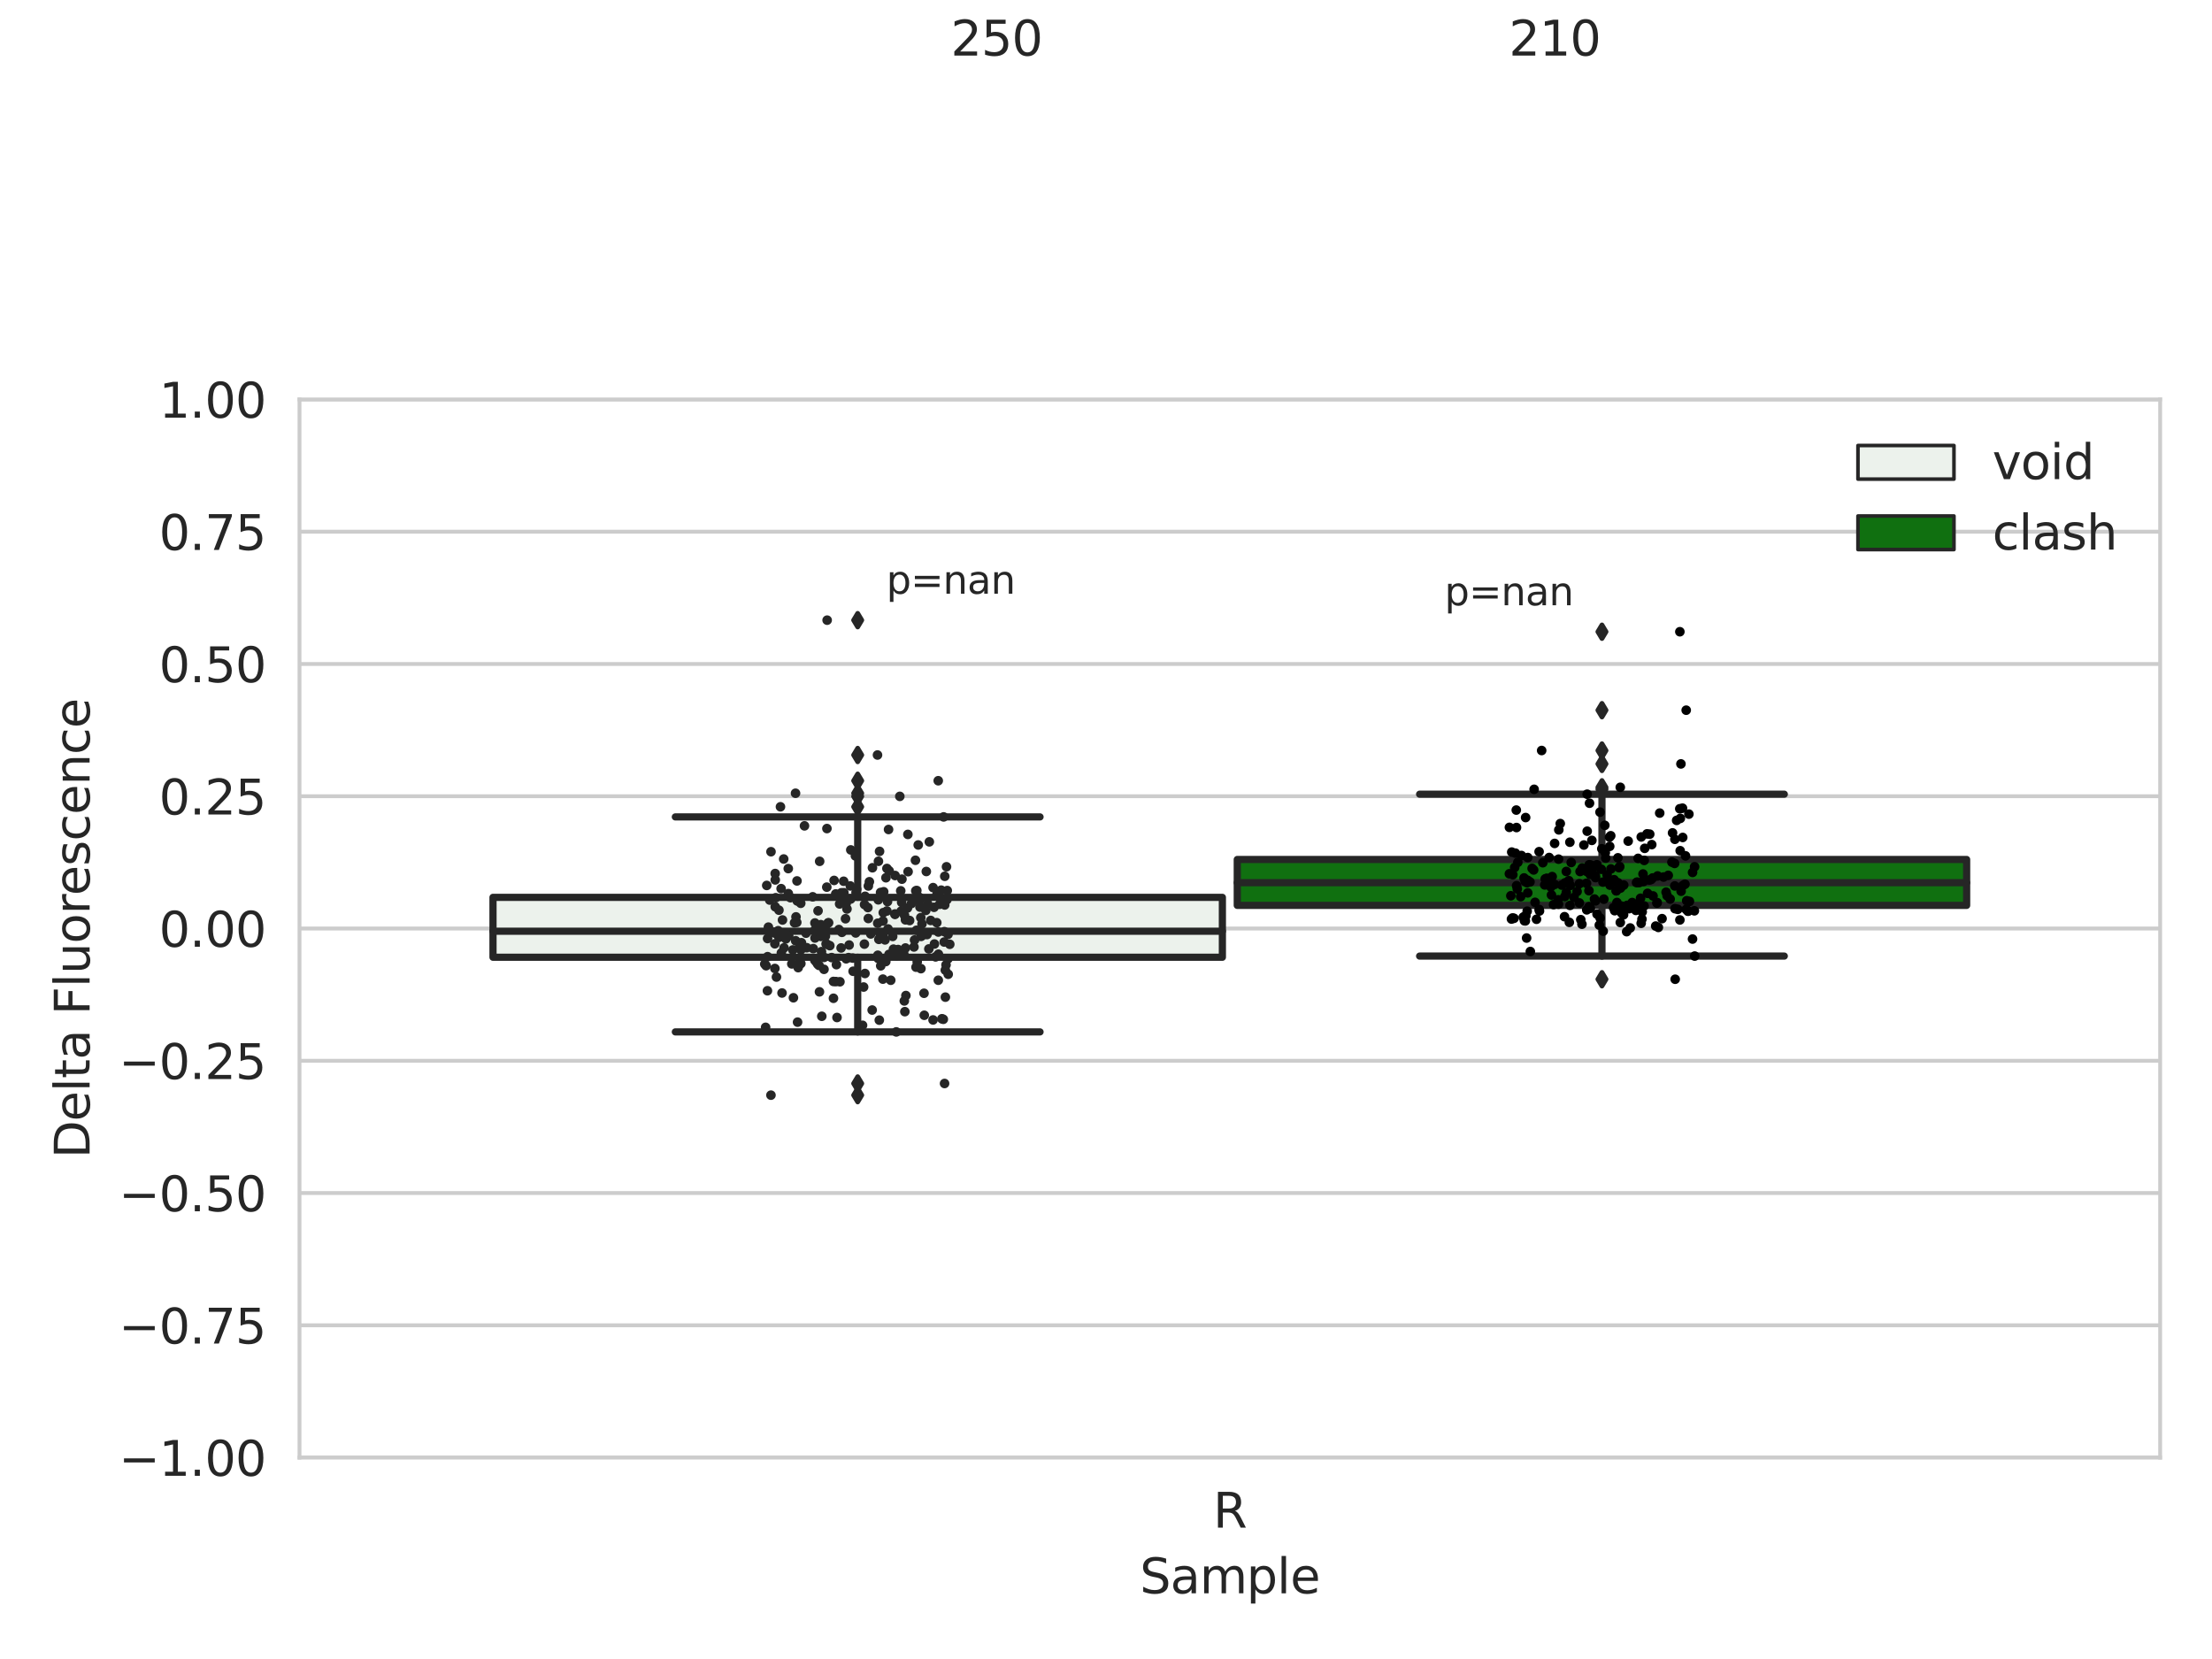 <?xml version="1.0" encoding="utf-8" standalone="no"?>
<!DOCTYPE svg PUBLIC "-//W3C//DTD SVG 1.1//EN"
  "http://www.w3.org/Graphics/SVG/1.1/DTD/svg11.dtd">
<svg xmlns:xlink="http://www.w3.org/1999/xlink" width="460.8pt" height="345.6pt" viewBox="0 0 460.8 345.6" xmlns="http://www.w3.org/2000/svg" version="1.1">
 <defs>
  <style type="text/css">*{stroke-linejoin: round; stroke-linecap: butt}</style>
 </defs>
 <g id="figure_1">
  <g id="patch_1">
   <path d="M 0 345.6 
L 460.8 345.6 
L 460.8 0 
L 0 0 
z
" style="fill: #ffffff"/>
  </g>
  <g id="axes_1">
   <g id="patch_2">
    <path d="M 62.39 303.64 
L 450 303.64 
L 450 83.211 
L 62.39 83.211 
z
" style="fill: #ffffff"/>
   </g>
   <g id="matplotlib.axis_1">
    <g id="xtick_1">
     <g id="text_1">
      <!-- R -->
      <g style="fill: #262626" transform="translate(252.721 318.238)scale(0.1 -0.1)">
       <defs>
        <path id="DejaVuSans-52" d="M 2841 2188 
Q 3044 2119 3236 1894 
Q 3428 1669 3622 1275 
L 4263 0 
L 3584 0 
L 2988 1197 
Q 2756 1666 2539 1819 
Q 2322 1972 1947 1972 
L 1259 1972 
L 1259 0 
L 628 0 
L 628 4666 
L 2053 4666 
Q 2853 4666 3247 4331 
Q 3641 3997 3641 3322 
Q 3641 2881 3436 2590 
Q 3231 2300 2841 2188 
z
M 1259 4147 
L 1259 2491 
L 2053 2491 
Q 2509 2491 2742 2702 
Q 2975 2913 2975 3322 
Q 2975 3731 2742 3939 
Q 2509 4147 2053 4147 
L 1259 4147 
z
" transform="scale(0.016)"/>
       </defs>
       <use xlink:href="#DejaVuSans-52"/>
      </g>
     </g>
    </g>
    <g id="text_2">
     <!-- Sample -->
     <g style="fill: #262626" transform="translate(237.447 331.917)scale(0.1 -0.1)">
      <defs>
       <path id="DejaVuSans-53" d="M 3425 4513 
L 3425 3897 
Q 3066 4069 2747 4153 
Q 2428 4238 2131 4238 
Q 1616 4238 1336 4038 
Q 1056 3838 1056 3469 
Q 1056 3159 1242 3001 
Q 1428 2844 1947 2747 
L 2328 2669 
Q 3034 2534 3370 2195 
Q 3706 1856 3706 1288 
Q 3706 609 3251 259 
Q 2797 -91 1919 -91 
Q 1588 -91 1214 -16 
Q 841 59 441 206 
L 441 856 
Q 825 641 1194 531 
Q 1563 422 1919 422 
Q 2459 422 2753 634 
Q 3047 847 3047 1241 
Q 3047 1584 2836 1778 
Q 2625 1972 2144 2069 
L 1759 2144 
Q 1053 2284 737 2584 
Q 422 2884 422 3419 
Q 422 4038 858 4394 
Q 1294 4750 2059 4750 
Q 2388 4750 2728 4690 
Q 3069 4631 3425 4513 
z
" transform="scale(0.016)"/>
       <path id="DejaVuSans-61" d="M 2194 1759 
Q 1497 1759 1228 1600 
Q 959 1441 959 1056 
Q 959 750 1161 570 
Q 1363 391 1709 391 
Q 2188 391 2477 730 
Q 2766 1069 2766 1631 
L 2766 1759 
L 2194 1759 
z
M 3341 1997 
L 3341 0 
L 2766 0 
L 2766 531 
Q 2569 213 2275 61 
Q 1981 -91 1556 -91 
Q 1019 -91 701 211 
Q 384 513 384 1019 
Q 384 1609 779 1909 
Q 1175 2209 1959 2209 
L 2766 2209 
L 2766 2266 
Q 2766 2663 2505 2880 
Q 2244 3097 1772 3097 
Q 1472 3097 1187 3025 
Q 903 2953 641 2809 
L 641 3341 
Q 956 3463 1253 3523 
Q 1550 3584 1831 3584 
Q 2591 3584 2966 3190 
Q 3341 2797 3341 1997 
z
" transform="scale(0.016)"/>
       <path id="DejaVuSans-6d" d="M 3328 2828 
Q 3544 3216 3844 3400 
Q 4144 3584 4550 3584 
Q 5097 3584 5394 3201 
Q 5691 2819 5691 2113 
L 5691 0 
L 5113 0 
L 5113 2094 
Q 5113 2597 4934 2840 
Q 4756 3084 4391 3084 
Q 3944 3084 3684 2787 
Q 3425 2491 3425 1978 
L 3425 0 
L 2847 0 
L 2847 2094 
Q 2847 2600 2669 2842 
Q 2491 3084 2119 3084 
Q 1678 3084 1418 2786 
Q 1159 2488 1159 1978 
L 1159 0 
L 581 0 
L 581 3500 
L 1159 3500 
L 1159 2956 
Q 1356 3278 1631 3431 
Q 1906 3584 2284 3584 
Q 2666 3584 2933 3390 
Q 3200 3197 3328 2828 
z
" transform="scale(0.016)"/>
       <path id="DejaVuSans-70" d="M 1159 525 
L 1159 -1331 
L 581 -1331 
L 581 3500 
L 1159 3500 
L 1159 2969 
Q 1341 3281 1617 3432 
Q 1894 3584 2278 3584 
Q 2916 3584 3314 3078 
Q 3713 2572 3713 1747 
Q 3713 922 3314 415 
Q 2916 -91 2278 -91 
Q 1894 -91 1617 61 
Q 1341 213 1159 525 
z
M 3116 1747 
Q 3116 2381 2855 2742 
Q 2594 3103 2138 3103 
Q 1681 3103 1420 2742 
Q 1159 2381 1159 1747 
Q 1159 1113 1420 752 
Q 1681 391 2138 391 
Q 2594 391 2855 752 
Q 3116 1113 3116 1747 
z
" transform="scale(0.016)"/>
       <path id="DejaVuSans-6c" d="M 603 4863 
L 1178 4863 
L 1178 0 
L 603 0 
L 603 4863 
z
" transform="scale(0.016)"/>
       <path id="DejaVuSans-65" d="M 3597 1894 
L 3597 1613 
L 953 1613 
Q 991 1019 1311 708 
Q 1631 397 2203 397 
Q 2534 397 2845 478 
Q 3156 559 3463 722 
L 3463 178 
Q 3153 47 2828 -22 
Q 2503 -91 2169 -91 
Q 1331 -91 842 396 
Q 353 884 353 1716 
Q 353 2575 817 3079 
Q 1281 3584 2069 3584 
Q 2775 3584 3186 3129 
Q 3597 2675 3597 1894 
z
M 3022 2063 
Q 3016 2534 2758 2815 
Q 2500 3097 2075 3097 
Q 1594 3097 1305 2825 
Q 1016 2553 972 2059 
L 3022 2063 
z
" transform="scale(0.016)"/>
      </defs>
      <use xlink:href="#DejaVuSans-53"/>
      <use xlink:href="#DejaVuSans-61" x="63.477"/>
      <use xlink:href="#DejaVuSans-6d" x="124.756"/>
      <use xlink:href="#DejaVuSans-70" x="222.168"/>
      <use xlink:href="#DejaVuSans-6c" x="285.645"/>
      <use xlink:href="#DejaVuSans-65" x="313.428"/>
     </g>
    </g>
   </g>
   <g id="matplotlib.axis_2">
    <g id="ytick_1">
     <g id="line2d_1">
      <path d="M 62.39 303.64 
L 450 303.64 
" clip-path="url(#p5205b4d745)" style="fill: none; stroke: #cccccc; stroke-width: 0.8; stroke-linecap: round"/>
     </g>
     <g id="text_3">
      <!-- −1.00 -->
      <g style="fill: #262626" transform="translate(24.745 307.439)scale(0.1 -0.1)">
       <defs>
        <path id="DejaVuSans-2212" d="M 678 2272 
L 4684 2272 
L 4684 1741 
L 678 1741 
L 678 2272 
z
" transform="scale(0.016)"/>
        <path id="DejaVuSans-31" d="M 794 531 
L 1825 531 
L 1825 4091 
L 703 3866 
L 703 4441 
L 1819 4666 
L 2450 4666 
L 2450 531 
L 3481 531 
L 3481 0 
L 794 0 
L 794 531 
z
" transform="scale(0.016)"/>
        <path id="DejaVuSans-2e" d="M 684 794 
L 1344 794 
L 1344 0 
L 684 0 
L 684 794 
z
" transform="scale(0.016)"/>
        <path id="DejaVuSans-30" d="M 2034 4250 
Q 1547 4250 1301 3770 
Q 1056 3291 1056 2328 
Q 1056 1369 1301 889 
Q 1547 409 2034 409 
Q 2525 409 2770 889 
Q 3016 1369 3016 2328 
Q 3016 3291 2770 3770 
Q 2525 4250 2034 4250 
z
M 2034 4750 
Q 2819 4750 3233 4129 
Q 3647 3509 3647 2328 
Q 3647 1150 3233 529 
Q 2819 -91 2034 -91 
Q 1250 -91 836 529 
Q 422 1150 422 2328 
Q 422 3509 836 4129 
Q 1250 4750 2034 4750 
z
" transform="scale(0.016)"/>
       </defs>
       <use xlink:href="#DejaVuSans-2212"/>
       <use xlink:href="#DejaVuSans-31" x="83.789"/>
       <use xlink:href="#DejaVuSans-2e" x="147.412"/>
       <use xlink:href="#DejaVuSans-30" x="179.199"/>
       <use xlink:href="#DejaVuSans-30" x="242.822"/>
      </g>
     </g>
    </g>
    <g id="ytick_2">
     <g id="line2d_2">
      <path d="M 62.39 276.086 
L 450 276.086 
" clip-path="url(#p5205b4d745)" style="fill: none; stroke: #cccccc; stroke-width: 0.8; stroke-linecap: round"/>
     </g>
     <g id="text_4">
      <!-- −0.75 -->
      <g style="fill: #262626" transform="translate(24.745 279.886)scale(0.1 -0.1)">
       <defs>
        <path id="DejaVuSans-37" d="M 525 4666 
L 3525 4666 
L 3525 4397 
L 1831 0 
L 1172 0 
L 2766 4134 
L 525 4134 
L 525 4666 
z
" transform="scale(0.016)"/>
        <path id="DejaVuSans-35" d="M 691 4666 
L 3169 4666 
L 3169 4134 
L 1269 4134 
L 1269 2991 
Q 1406 3038 1543 3061 
Q 1681 3084 1819 3084 
Q 2600 3084 3056 2656 
Q 3513 2228 3513 1497 
Q 3513 744 3044 326 
Q 2575 -91 1722 -91 
Q 1428 -91 1123 -41 
Q 819 9 494 109 
L 494 744 
Q 775 591 1075 516 
Q 1375 441 1709 441 
Q 2250 441 2565 725 
Q 2881 1009 2881 1497 
Q 2881 1984 2565 2268 
Q 2250 2553 1709 2553 
Q 1456 2553 1204 2497 
Q 953 2441 691 2322 
L 691 4666 
z
" transform="scale(0.016)"/>
       </defs>
       <use xlink:href="#DejaVuSans-2212"/>
       <use xlink:href="#DejaVuSans-30" x="83.789"/>
       <use xlink:href="#DejaVuSans-2e" x="147.412"/>
       <use xlink:href="#DejaVuSans-37" x="179.199"/>
       <use xlink:href="#DejaVuSans-35" x="242.822"/>
      </g>
     </g>
    </g>
    <g id="ytick_3">
     <g id="line2d_3">
      <path d="M 62.39 248.533 
L 450 248.533 
" clip-path="url(#p5205b4d745)" style="fill: none; stroke: #cccccc; stroke-width: 0.8; stroke-linecap: round"/>
     </g>
     <g id="text_5">
      <!-- −0.50 -->
      <g style="fill: #262626" transform="translate(24.745 252.332)scale(0.1 -0.1)">
       <use xlink:href="#DejaVuSans-2212"/>
       <use xlink:href="#DejaVuSans-30" x="83.789"/>
       <use xlink:href="#DejaVuSans-2e" x="147.412"/>
       <use xlink:href="#DejaVuSans-35" x="179.199"/>
       <use xlink:href="#DejaVuSans-30" x="242.822"/>
      </g>
     </g>
    </g>
    <g id="ytick_4">
     <g id="line2d_4">
      <path d="M 62.39 220.979 
L 450 220.979 
" clip-path="url(#p5205b4d745)" style="fill: none; stroke: #cccccc; stroke-width: 0.8; stroke-linecap: round"/>
     </g>
     <g id="text_6">
      <!-- −0.25 -->
      <g style="fill: #262626" transform="translate(24.745 224.778)scale(0.1 -0.1)">
       <defs>
        <path id="DejaVuSans-32" d="M 1228 531 
L 3431 531 
L 3431 0 
L 469 0 
L 469 531 
Q 828 903 1448 1529 
Q 2069 2156 2228 2338 
Q 2531 2678 2651 2914 
Q 2772 3150 2772 3378 
Q 2772 3750 2511 3984 
Q 2250 4219 1831 4219 
Q 1534 4219 1204 4116 
Q 875 4013 500 3803 
L 500 4441 
Q 881 4594 1212 4672 
Q 1544 4750 1819 4750 
Q 2544 4750 2975 4387 
Q 3406 4025 3406 3419 
Q 3406 3131 3298 2873 
Q 3191 2616 2906 2266 
Q 2828 2175 2409 1742 
Q 1991 1309 1228 531 
z
" transform="scale(0.016)"/>
       </defs>
       <use xlink:href="#DejaVuSans-2212"/>
       <use xlink:href="#DejaVuSans-30" x="83.789"/>
       <use xlink:href="#DejaVuSans-2e" x="147.412"/>
       <use xlink:href="#DejaVuSans-32" x="179.199"/>
       <use xlink:href="#DejaVuSans-35" x="242.822"/>
      </g>
     </g>
    </g>
    <g id="ytick_5">
     <g id="line2d_5">
      <path d="M 62.39 193.425 
L 450 193.425 
" clip-path="url(#p5205b4d745)" style="fill: none; stroke: #cccccc; stroke-width: 0.8; stroke-linecap: round"/>
     </g>
     <g id="text_7">
      <!-- 0.00 -->
      <g style="fill: #262626" transform="translate(33.124 197.225)scale(0.1 -0.1)">
       <use xlink:href="#DejaVuSans-30"/>
       <use xlink:href="#DejaVuSans-2e" x="63.623"/>
       <use xlink:href="#DejaVuSans-30" x="95.41"/>
       <use xlink:href="#DejaVuSans-30" x="159.033"/>
      </g>
     </g>
    </g>
    <g id="ytick_6">
     <g id="line2d_6">
      <path d="M 62.39 165.872 
L 450 165.872 
" clip-path="url(#p5205b4d745)" style="fill: none; stroke: #cccccc; stroke-width: 0.8; stroke-linecap: round"/>
     </g>
     <g id="text_8">
      <!-- 0.25 -->
      <g style="fill: #262626" transform="translate(33.124 169.671)scale(0.1 -0.1)">
       <use xlink:href="#DejaVuSans-30"/>
       <use xlink:href="#DejaVuSans-2e" x="63.623"/>
       <use xlink:href="#DejaVuSans-32" x="95.41"/>
       <use xlink:href="#DejaVuSans-35" x="159.033"/>
      </g>
     </g>
    </g>
    <g id="ytick_7">
     <g id="line2d_7">
      <path d="M 62.39 138.318 
L 450 138.318 
" clip-path="url(#p5205b4d745)" style="fill: none; stroke: #cccccc; stroke-width: 0.8; stroke-linecap: round"/>
     </g>
     <g id="text_9">
      <!-- 0.50 -->
      <g style="fill: #262626" transform="translate(33.124 142.117)scale(0.1 -0.1)">
       <use xlink:href="#DejaVuSans-30"/>
       <use xlink:href="#DejaVuSans-2e" x="63.623"/>
       <use xlink:href="#DejaVuSans-35" x="95.41"/>
       <use xlink:href="#DejaVuSans-30" x="159.033"/>
      </g>
     </g>
    </g>
    <g id="ytick_8">
     <g id="line2d_8">
      <path d="M 62.39 110.765 
L 450 110.765 
" clip-path="url(#p5205b4d745)" style="fill: none; stroke: #cccccc; stroke-width: 0.8; stroke-linecap: round"/>
     </g>
     <g id="text_10">
      <!-- 0.75 -->
      <g style="fill: #262626" transform="translate(33.124 114.564)scale(0.1 -0.1)">
       <use xlink:href="#DejaVuSans-30"/>
       <use xlink:href="#DejaVuSans-2e" x="63.623"/>
       <use xlink:href="#DejaVuSans-37" x="95.41"/>
       <use xlink:href="#DejaVuSans-35" x="159.033"/>
      </g>
     </g>
    </g>
    <g id="ytick_9">
     <g id="line2d_9">
      <path d="M 62.39 83.211 
L 450 83.211 
" clip-path="url(#p5205b4d745)" style="fill: none; stroke: #cccccc; stroke-width: 0.8; stroke-linecap: round"/>
     </g>
     <g id="text_11">
      <!-- 1.00 -->
      <g style="fill: #262626" transform="translate(33.124 87.01)scale(0.1 -0.1)">
       <use xlink:href="#DejaVuSans-31"/>
       <use xlink:href="#DejaVuSans-2e" x="63.623"/>
       <use xlink:href="#DejaVuSans-30" x="95.41"/>
       <use xlink:href="#DejaVuSans-30" x="159.033"/>
      </g>
     </g>
    </g>
    <g id="text_12">
     <!-- Delta Fluorescence -->
     <g style="fill: #262626" transform="translate(18.665 241.292)rotate(-90)scale(0.1 -0.1)">
      <defs>
       <path id="DejaVuSans-44" d="M 1259 4147 
L 1259 519 
L 2022 519 
Q 2988 519 3436 956 
Q 3884 1394 3884 2338 
Q 3884 3275 3436 3711 
Q 2988 4147 2022 4147 
L 1259 4147 
z
M 628 4666 
L 1925 4666 
Q 3281 4666 3915 4102 
Q 4550 3538 4550 2338 
Q 4550 1131 3912 565 
Q 3275 0 1925 0 
L 628 0 
L 628 4666 
z
" transform="scale(0.016)"/>
       <path id="DejaVuSans-74" d="M 1172 4494 
L 1172 3500 
L 2356 3500 
L 2356 3053 
L 1172 3053 
L 1172 1153 
Q 1172 725 1289 603 
Q 1406 481 1766 481 
L 2356 481 
L 2356 0 
L 1766 0 
Q 1100 0 847 248 
Q 594 497 594 1153 
L 594 3053 
L 172 3053 
L 172 3500 
L 594 3500 
L 594 4494 
L 1172 4494 
z
" transform="scale(0.016)"/>
       <path id="DejaVuSans-20" transform="scale(0.016)"/>
       <path id="DejaVuSans-46" d="M 628 4666 
L 3309 4666 
L 3309 4134 
L 1259 4134 
L 1259 2759 
L 3109 2759 
L 3109 2228 
L 1259 2228 
L 1259 0 
L 628 0 
L 628 4666 
z
" transform="scale(0.016)"/>
       <path id="DejaVuSans-75" d="M 544 1381 
L 544 3500 
L 1119 3500 
L 1119 1403 
Q 1119 906 1312 657 
Q 1506 409 1894 409 
Q 2359 409 2629 706 
Q 2900 1003 2900 1516 
L 2900 3500 
L 3475 3500 
L 3475 0 
L 2900 0 
L 2900 538 
Q 2691 219 2414 64 
Q 2138 -91 1772 -91 
Q 1169 -91 856 284 
Q 544 659 544 1381 
z
M 1991 3584 
L 1991 3584 
z
" transform="scale(0.016)"/>
       <path id="DejaVuSans-6f" d="M 1959 3097 
Q 1497 3097 1228 2736 
Q 959 2375 959 1747 
Q 959 1119 1226 758 
Q 1494 397 1959 397 
Q 2419 397 2687 759 
Q 2956 1122 2956 1747 
Q 2956 2369 2687 2733 
Q 2419 3097 1959 3097 
z
M 1959 3584 
Q 2709 3584 3137 3096 
Q 3566 2609 3566 1747 
Q 3566 888 3137 398 
Q 2709 -91 1959 -91 
Q 1206 -91 779 398 
Q 353 888 353 1747 
Q 353 2609 779 3096 
Q 1206 3584 1959 3584 
z
" transform="scale(0.016)"/>
       <path id="DejaVuSans-72" d="M 2631 2963 
Q 2534 3019 2420 3045 
Q 2306 3072 2169 3072 
Q 1681 3072 1420 2755 
Q 1159 2438 1159 1844 
L 1159 0 
L 581 0 
L 581 3500 
L 1159 3500 
L 1159 2956 
Q 1341 3275 1631 3429 
Q 1922 3584 2338 3584 
Q 2397 3584 2469 3576 
Q 2541 3569 2628 3553 
L 2631 2963 
z
" transform="scale(0.016)"/>
       <path id="DejaVuSans-73" d="M 2834 3397 
L 2834 2853 
Q 2591 2978 2328 3040 
Q 2066 3103 1784 3103 
Q 1356 3103 1142 2972 
Q 928 2841 928 2578 
Q 928 2378 1081 2264 
Q 1234 2150 1697 2047 
L 1894 2003 
Q 2506 1872 2764 1633 
Q 3022 1394 3022 966 
Q 3022 478 2636 193 
Q 2250 -91 1575 -91 
Q 1294 -91 989 -36 
Q 684 19 347 128 
L 347 722 
Q 666 556 975 473 
Q 1284 391 1588 391 
Q 1994 391 2212 530 
Q 2431 669 2431 922 
Q 2431 1156 2273 1281 
Q 2116 1406 1581 1522 
L 1381 1569 
Q 847 1681 609 1914 
Q 372 2147 372 2553 
Q 372 3047 722 3315 
Q 1072 3584 1716 3584 
Q 2034 3584 2315 3537 
Q 2597 3491 2834 3397 
z
" transform="scale(0.016)"/>
       <path id="DejaVuSans-63" d="M 3122 3366 
L 3122 2828 
Q 2878 2963 2633 3030 
Q 2388 3097 2138 3097 
Q 1578 3097 1268 2742 
Q 959 2388 959 1747 
Q 959 1106 1268 751 
Q 1578 397 2138 397 
Q 2388 397 2633 464 
Q 2878 531 3122 666 
L 3122 134 
Q 2881 22 2623 -34 
Q 2366 -91 2075 -91 
Q 1284 -91 818 406 
Q 353 903 353 1747 
Q 353 2603 823 3093 
Q 1294 3584 2113 3584 
Q 2378 3584 2631 3529 
Q 2884 3475 3122 3366 
z
" transform="scale(0.016)"/>
       <path id="DejaVuSans-6e" d="M 3513 2113 
L 3513 0 
L 2938 0 
L 2938 2094 
Q 2938 2591 2744 2837 
Q 2550 3084 2163 3084 
Q 1697 3084 1428 2787 
Q 1159 2491 1159 1978 
L 1159 0 
L 581 0 
L 581 3500 
L 1159 3500 
L 1159 2956 
Q 1366 3272 1645 3428 
Q 1925 3584 2291 3584 
Q 2894 3584 3203 3211 
Q 3513 2838 3513 2113 
z
" transform="scale(0.016)"/>
      </defs>
      <use xlink:href="#DejaVuSans-44"/>
      <use xlink:href="#DejaVuSans-65" x="77.002"/>
      <use xlink:href="#DejaVuSans-6c" x="138.525"/>
      <use xlink:href="#DejaVuSans-74" x="166.309"/>
      <use xlink:href="#DejaVuSans-61" x="205.518"/>
      <use xlink:href="#DejaVuSans-20" x="266.797"/>
      <use xlink:href="#DejaVuSans-46" x="298.584"/>
      <use xlink:href="#DejaVuSans-6c" x="356.104"/>
      <use xlink:href="#DejaVuSans-75" x="383.887"/>
      <use xlink:href="#DejaVuSans-6f" x="447.266"/>
      <use xlink:href="#DejaVuSans-72" x="508.447"/>
      <use xlink:href="#DejaVuSans-65" x="547.311"/>
      <use xlink:href="#DejaVuSans-73" x="608.834"/>
      <use xlink:href="#DejaVuSans-63" x="660.934"/>
      <use xlink:href="#DejaVuSans-65" x="715.914"/>
      <use xlink:href="#DejaVuSans-6e" x="777.438"/>
      <use xlink:href="#DejaVuSans-63" x="840.816"/>
      <use xlink:href="#DejaVuSans-65" x="895.797"/>
     </g>
    </g>
   </g>
   <g id="patch_3">
    <path d="M 102.701 199.414 
L 254.645 199.414 
L 254.645 186.933 
L 102.701 186.933 
L 102.701 199.414 
z
" clip-path="url(#p5205b4d745)" style="fill: #ecf2ec; stroke: #262626; stroke-width: 1.5; stroke-linejoin: miter"/>
   </g>
   <g id="patch_4">
    <path d="M 257.745 188.607 
L 409.689 188.607 
L 409.689 179.043 
L 257.745 179.043 
L 257.745 188.607 
z
" clip-path="url(#p5205b4d745)" style="fill: #107010; stroke: #262626; stroke-width: 1.5; stroke-linejoin: miter"/>
   </g>
   <g id="patch_5">
    <path d="M 256.195 193.425 
L 256.195 193.425 
L 256.195 193.425 
L 256.195 193.425 
z
" clip-path="url(#p5205b4d745)" style="fill: #ecf2ec; stroke: #262626; stroke-width: 0.75; stroke-linejoin: miter"/>
   </g>
   <g id="patch_6">
    <path d="M 256.195 193.425 
L 256.195 193.425 
L 256.195 193.425 
L 256.195 193.425 
z
" clip-path="url(#p5205b4d745)" style="fill: #107010; stroke: #262626; stroke-width: 0.75; stroke-linejoin: miter"/>
   </g>
   <g id="PathCollection_1"/>
   <g id="PathCollection_2"/>
   <g id="line2d_10">
    <path d="M 178.673 199.414 
L 178.673 214.964 
" clip-path="url(#p5205b4d745)" style="fill: none; stroke: #262626; stroke-width: 1.5; stroke-linecap: round"/>
   </g>
   <g id="line2d_11">
    <path d="M 178.673 186.933 
L 178.673 170.177 
" clip-path="url(#p5205b4d745)" style="fill: none; stroke: #262626; stroke-width: 1.5; stroke-linecap: round"/>
   </g>
   <g id="line2d_12">
    <path d="M 140.687 214.964 
L 216.659 214.964 
" clip-path="url(#p5205b4d745)" style="fill: none; stroke: #262626; stroke-width: 1.5; stroke-linecap: round"/>
   </g>
   <g id="line2d_13">
    <path d="M 140.687 170.177 
L 216.659 170.177 
" clip-path="url(#p5205b4d745)" style="fill: none; stroke: #262626; stroke-width: 1.5; stroke-linecap: round"/>
   </g>
   <g id="line2d_14">
    <defs>
     <path id="m493cd33972" d="M -0 1.414 
L 0.849 0 
L 0 -1.414 
L -0.849 -0 
z
" style="stroke: #262626; stroke-linejoin: miter"/>
    </defs>
    <g clip-path="url(#p5205b4d745)">
     <use xlink:href="#m493cd33972" x="178.673" y="225.71" style="fill: #262626; stroke: #262626; stroke-linejoin: miter"/>
     <use xlink:href="#m493cd33972" x="178.673" y="228.141" style="fill: #262626; stroke: #262626; stroke-linejoin: miter"/>
     <use xlink:href="#m493cd33972" x="178.673" y="165.898" style="fill: #262626; stroke: #262626; stroke-linejoin: miter"/>
     <use xlink:href="#m493cd33972" x="178.673" y="129.192" style="fill: #262626; stroke: #262626; stroke-linejoin: miter"/>
     <use xlink:href="#m493cd33972" x="178.673" y="165.247" style="fill: #262626; stroke: #262626; stroke-linejoin: miter"/>
     <use xlink:href="#m493cd33972" x="178.673" y="168.068" style="fill: #262626; stroke: #262626; stroke-linejoin: miter"/>
     <use xlink:href="#m493cd33972" x="178.673" y="162.64" style="fill: #262626; stroke: #262626; stroke-linejoin: miter"/>
     <use xlink:href="#m493cd33972" x="178.673" y="157.28" style="fill: #262626; stroke: #262626; stroke-linejoin: miter"/>
    </g>
   </g>
   <g id="line2d_15">
    <path d="M 333.717 188.607 
L 333.717 199.169 
" clip-path="url(#p5205b4d745)" style="fill: none; stroke: #262626; stroke-width: 1.5; stroke-linecap: round"/>
   </g>
   <g id="line2d_16">
    <path d="M 333.717 179.043 
L 333.717 165.445 
" clip-path="url(#p5205b4d745)" style="fill: none; stroke: #262626; stroke-width: 1.5; stroke-linecap: round"/>
   </g>
   <g id="line2d_17">
    <path d="M 295.731 199.169 
L 371.703 199.169 
" clip-path="url(#p5205b4d745)" style="fill: none; stroke: #262626; stroke-width: 1.5; stroke-linecap: round"/>
   </g>
   <g id="line2d_18">
    <path d="M 295.731 165.445 
L 371.703 165.445 
" clip-path="url(#p5205b4d745)" style="fill: none; stroke: #262626; stroke-width: 1.5; stroke-linecap: round"/>
   </g>
   <g id="line2d_19">
    <g clip-path="url(#p5205b4d745)">
     <use xlink:href="#m493cd33972" x="333.717" y="203.993" style="fill: #262626; stroke: #262626; stroke-linejoin: miter"/>
     <use xlink:href="#m493cd33972" x="333.717" y="164.428" style="fill: #262626; stroke: #262626; stroke-linejoin: miter"/>
     <use xlink:href="#m493cd33972" x="333.717" y="164.011" style="fill: #262626; stroke: #262626; stroke-linejoin: miter"/>
     <use xlink:href="#m493cd33972" x="333.717" y="156.345" style="fill: #262626; stroke: #262626; stroke-linejoin: miter"/>
     <use xlink:href="#m493cd33972" x="333.717" y="131.602" style="fill: #262626; stroke: #262626; stroke-linejoin: miter"/>
     <use xlink:href="#m493cd33972" x="333.717" y="159.138" style="fill: #262626; stroke: #262626; stroke-linejoin: miter"/>
     <use xlink:href="#m493cd33972" x="333.717" y="147.945" style="fill: #262626; stroke: #262626; stroke-linejoin: miter"/>
    </g>
   </g>
   <g id="line2d_20">
    <path d="M 102.701 193.985 
L 254.645 193.985 
" clip-path="url(#p5205b4d745)" style="fill: none; stroke: #262626; stroke-width: 1.5; stroke-linecap: round"/>
   </g>
   <g id="line2d_21">
    <path d="M 257.745 183.877 
L 409.689 183.877 
" clip-path="url(#p5205b4d745)" style="fill: none; stroke: #262626; stroke-width: 1.5; stroke-linecap: round"/>
   </g>
   <g id="patch_7">
    <path d="M 62.39 303.64 
L 62.39 83.211 
" style="fill: none; stroke: #cccccc; stroke-width: 0.8; stroke-linejoin: miter; stroke-linecap: square"/>
   </g>
   <g id="patch_8">
    <path d="M 450 303.64 
L 450 83.211 
" style="fill: none; stroke: #cccccc; stroke-width: 0.8; stroke-linejoin: miter; stroke-linecap: square"/>
   </g>
   <g id="patch_9">
    <path d="M 62.39 303.64 
L 450 303.64 
" style="fill: none; stroke: #cccccc; stroke-width: 0.8; stroke-linejoin: miter; stroke-linecap: square"/>
   </g>
   <g id="patch_10">
    <path d="M 62.39 83.211 
L 450 83.211 
" style="fill: none; stroke: #cccccc; stroke-width: 0.8; stroke-linejoin: miter; stroke-linecap: square"/>
   </g>
   <g id="PathCollection_3">
    <defs>
     <path id="C0_0_ad37584ae0" d="M 0 1 
C 0.265 1 0.52 0.895 0.707 0.707 
C 0.895 0.52 1 0.265 1 -0 
C 1 -0.265 0.895 -0.52 0.707 -0.707 
C 0.52 -0.895 0.265 -1 0 -1 
C -0.265 -1 -0.52 -0.895 -0.707 -0.707 
C -0.895 -0.52 -1 -0.265 -1 0 
C -1 0.265 -0.895 0.52 -0.707 0.707 
C -0.52 0.895 -0.265 1 0 1 
z
"/>
    </defs>
    <g clip-path="url(#p5205b4d745)">
     <use xlink:href="#C0_0_ad37584ae0" x="197.176" y="180.566" style="fill: #262626"/>
    </g>
    <g clip-path="url(#p5205b4d745)">
     <use xlink:href="#C0_0_ad37584ae0" x="170.985" y="192.624" style="fill: #262626"/>
    </g>
    <g clip-path="url(#p5205b4d745)">
     <use xlink:href="#C0_0_ad37584ae0" x="166.569" y="197.344" style="fill: #262626"/>
    </g>
    <g clip-path="url(#p5205b4d745)">
     <use xlink:href="#C0_0_ad37584ae0" x="162.106" y="193.886" style="fill: #262626"/>
    </g>
    <g clip-path="url(#p5205b4d745)">
     <use xlink:href="#C0_0_ad37584ae0" x="185.962" y="195.074" style="fill: #262626"/>
    </g>
    <g clip-path="url(#p5205b4d745)">
     <use xlink:href="#C0_0_ad37584ae0" x="159.906" y="199.291" style="fill: #262626"/>
    </g>
    <g clip-path="url(#p5205b4d745)">
     <use xlink:href="#C0_0_ad37584ae0" x="177.133" y="184.556" style="fill: #262626"/>
    </g>
    <g clip-path="url(#p5205b4d745)">
     <use xlink:href="#C0_0_ad37584ae0" x="183.176" y="212.516" style="fill: #262626"/>
    </g>
    <g clip-path="url(#p5205b4d745)">
     <use xlink:href="#C0_0_ad37584ae0" x="162.91" y="206.86" style="fill: #262626"/>
    </g>
    <g clip-path="url(#p5205b4d745)">
     <use xlink:href="#C0_0_ad37584ae0" x="164.212" y="180.944" style="fill: #262626"/>
    </g>
    <g clip-path="url(#p5205b4d745)">
     <use xlink:href="#C0_0_ad37584ae0" x="169.417" y="197.614" style="fill: #262626"/>
    </g>
    <g clip-path="url(#p5205b4d745)">
     <use xlink:href="#C0_0_ad37584ae0" x="186.442" y="190.479" style="fill: #262626"/>
    </g>
    <g clip-path="url(#p5205b4d745)">
     <use xlink:href="#C0_0_ad37584ae0" x="185.101" y="172.798" style="fill: #262626"/>
    </g>
    <g clip-path="url(#p5205b4d745)">
     <use xlink:href="#C0_0_ad37584ae0" x="183.949" y="191.863" style="fill: #262626"/>
    </g>
    <g clip-path="url(#p5205b4d745)">
     <use xlink:href="#C0_0_ad37584ae0" x="163.714" y="195.581" style="fill: #262626"/>
    </g>
    <g clip-path="url(#p5205b4d745)">
     <use xlink:href="#C0_0_ad37584ae0" x="165.982" y="192.15" style="fill: #262626"/>
    </g>
    <g clip-path="url(#p5205b4d745)">
     <use xlink:href="#C0_0_ad37584ae0" x="174.246" y="200.953" style="fill: #262626"/>
    </g>
    <g clip-path="url(#p5205b4d745)">
     <use xlink:href="#C0_0_ad37584ae0" x="186.124" y="197.722" style="fill: #262626"/>
    </g>
    <g clip-path="url(#p5205b4d745)">
     <use xlink:href="#C0_0_ad37584ae0" x="166.959" y="196.381" style="fill: #262626"/>
    </g>
    <g clip-path="url(#p5205b4d745)">
     <use xlink:href="#C0_0_ad37584ae0" x="175.239" y="186.154" style="fill: #262626"/>
    </g>
    <g clip-path="url(#p5205b4d745)">
     <use xlink:href="#C0_0_ad37584ae0" x="195.491" y="198.778" style="fill: #262626"/>
    </g>
    <g clip-path="url(#p5205b4d745)">
     <use xlink:href="#C0_0_ad37584ae0" x="170.75" y="179.43" style="fill: #262626"/>
    </g>
    <g clip-path="url(#p5205b4d745)">
     <use xlink:href="#C0_0_ad37584ae0" x="164.947" y="200.795" style="fill: #262626"/>
    </g>
    <g clip-path="url(#p5205b4d745)">
     <use xlink:href="#C0_0_ad37584ae0" x="159.491" y="214.014" style="fill: #262626"/>
    </g>
    <g clip-path="url(#p5205b4d745)">
     <use xlink:href="#C0_0_ad37584ae0" x="163.905" y="194.974" style="fill: #262626"/>
    </g>
    <g clip-path="url(#p5205b4d745)">
     <use xlink:href="#C0_0_ad37584ae0" x="174.363" y="211.962" style="fill: #262626"/>
    </g>
    <g clip-path="url(#p5205b4d745)">
     <use xlink:href="#C0_0_ad37584ae0" x="192.543" y="211.497" style="fill: #262626"/>
    </g>
    <g clip-path="url(#p5205b4d745)">
     <use xlink:href="#C0_0_ad37584ae0" x="183.926" y="203.969" style="fill: #262626"/>
    </g>
    <g clip-path="url(#p5205b4d745)">
     <use xlink:href="#C0_0_ad37584ae0" x="172.09" y="196.636" style="fill: #262626"/>
    </g>
    <g clip-path="url(#p5205b4d745)">
     <use xlink:href="#C0_0_ad37584ae0" x="194.661" y="196.656" style="fill: #262626"/>
    </g>
    <g clip-path="url(#p5205b4d745)">
     <use xlink:href="#C0_0_ad37584ae0" x="196.729" y="194.083" style="fill: #262626"/>
    </g>
    <g clip-path="url(#p5205b4d745)">
     <use xlink:href="#C0_0_ad37584ae0" x="167.589" y="172.039" style="fill: #262626"/>
    </g>
    <g clip-path="url(#p5205b4d745)">
     <use xlink:href="#C0_0_ad37584ae0" x="180.213" y="186.715" style="fill: #262626"/>
    </g>
    <g clip-path="url(#p5205b4d745)">
     <use xlink:href="#C0_0_ad37584ae0" x="171.276" y="193.736" style="fill: #262626"/>
    </g>
    <g clip-path="url(#p5205b4d745)">
     <use xlink:href="#C0_0_ad37584ae0" x="183.473" y="201.203" style="fill: #262626"/>
    </g>
    <g clip-path="url(#p5205b4d745)">
     <use xlink:href="#C0_0_ad37584ae0" x="176.135" y="191.388" style="fill: #262626"/>
    </g>
    <g clip-path="url(#p5205b4d745)">
     <use xlink:href="#C0_0_ad37584ae0" x="184.364" y="195.796" style="fill: #262626"/>
    </g>
    <g clip-path="url(#p5205b4d745)">
     <use xlink:href="#C0_0_ad37584ae0" x="192.49" y="206.914" style="fill: #262626"/>
    </g>
    <g clip-path="url(#p5205b4d745)">
     <use xlink:href="#C0_0_ad37584ae0" x="191.483" y="186.909" style="fill: #262626"/>
    </g>
    <g clip-path="url(#p5205b4d745)">
     <use xlink:href="#C0_0_ad37584ae0" x="170.106" y="200.444" style="fill: #262626"/>
    </g>
    <g clip-path="url(#p5205b4d745)">
     <use xlink:href="#C0_0_ad37584ae0" x="161.504" y="194.381" style="fill: #262626"/>
    </g>
    <g clip-path="url(#p5205b4d745)">
     <use xlink:href="#C0_0_ad37584ae0" x="183.228" y="177.356" style="fill: #262626"/>
    </g>
    <g clip-path="url(#p5205b4d745)">
     <use xlink:href="#C0_0_ad37584ae0" x="165.166" y="197.887" style="fill: #262626"/>
    </g>
    <g clip-path="url(#p5205b4d745)">
     <use xlink:href="#C0_0_ad37584ae0" x="197.856" y="196.712" style="fill: #262626"/>
    </g>
    <g clip-path="url(#p5205b4d745)">
     <use xlink:href="#C0_0_ad37584ae0" x="187.448" y="165.898" style="fill: #262626"/>
    </g>
    <g clip-path="url(#p5205b4d745)">
     <use xlink:href="#C0_0_ad37584ae0" x="191.821" y="191.159" style="fill: #262626"/>
    </g>
    <g clip-path="url(#p5205b4d745)">
     <use xlink:href="#C0_0_ad37584ae0" x="174.134" y="204.483" style="fill: #262626"/>
    </g>
    <g clip-path="url(#p5205b4d745)">
     <use xlink:href="#C0_0_ad37584ae0" x="172.266" y="172.604" style="fill: #262626"/>
    </g>
    <g clip-path="url(#p5205b4d745)">
     <use xlink:href="#C0_0_ad37584ae0" x="172.487" y="192.282" style="fill: #262626"/>
    </g>
    <g clip-path="url(#p5205b4d745)">
     <use xlink:href="#C0_0_ad37584ae0" x="193.237" y="188.262" style="fill: #262626"/>
    </g>
    <g clip-path="url(#p5205b4d745)">
     <use xlink:href="#C0_0_ad37584ae0" x="196.575" y="170.177" style="fill: #262626"/>
    </g>
    <g clip-path="url(#p5205b4d745)">
     <use xlink:href="#C0_0_ad37584ae0" x="195.199" y="186.302" style="fill: #262626"/>
    </g>
    <g clip-path="url(#p5205b4d745)">
     <use xlink:href="#C0_0_ad37584ae0" x="175.749" y="183.584" style="fill: #262626"/>
    </g>
    <g clip-path="url(#p5205b4d745)">
     <use xlink:href="#C0_0_ad37584ae0" x="175.386" y="194.222" style="fill: #262626"/>
    </g>
    <g clip-path="url(#p5205b4d745)">
     <use xlink:href="#C0_0_ad37584ae0" x="172.309" y="129.192" style="fill: #262626"/>
    </g>
    <g clip-path="url(#p5205b4d745)">
     <use xlink:href="#C0_0_ad37584ae0" x="190.774" y="185.574" style="fill: #262626"/>
    </g>
    <g clip-path="url(#p5205b4d745)">
     <use xlink:href="#C0_0_ad37584ae0" x="191.623" y="187.453" style="fill: #262626"/>
    </g>
    <g clip-path="url(#p5205b4d745)">
     <use xlink:href="#C0_0_ad37584ae0" x="187.092" y="197.806" style="fill: #262626"/>
    </g>
    <g clip-path="url(#p5205b4d745)">
     <use xlink:href="#C0_0_ad37584ae0" x="161.495" y="188.897" style="fill: #262626"/>
    </g>
    <g clip-path="url(#p5205b4d745)">
     <use xlink:href="#C0_0_ad37584ae0" x="172.263" y="196.702" style="fill: #262626"/>
    </g>
    <g clip-path="url(#p5205b4d745)">
     <use xlink:href="#C0_0_ad37584ae0" x="184.528" y="200.311" style="fill: #262626"/>
    </g>
    <g clip-path="url(#p5205b4d745)">
     <use xlink:href="#C0_0_ad37584ae0" x="173.627" y="207.959" style="fill: #262626"/>
    </g>
    <g clip-path="url(#p5205b4d745)">
     <use xlink:href="#C0_0_ad37584ae0" x="188.625" y="191.621" style="fill: #262626"/>
    </g>
    <g clip-path="url(#p5205b4d745)">
     <use xlink:href="#C0_0_ad37584ae0" x="196.509" y="212.337" style="fill: #262626"/>
    </g>
    <g clip-path="url(#p5205b4d745)">
     <use xlink:href="#C0_0_ad37584ae0" x="181.688" y="210.409" style="fill: #262626"/>
    </g>
    <g clip-path="url(#p5205b4d745)">
     <use xlink:href="#C0_0_ad37584ae0" x="171.131" y="198.24" style="fill: #262626"/>
    </g>
    <g clip-path="url(#p5205b4d745)">
     <use xlink:href="#C0_0_ad37584ae0" x="181.749" y="180.769" style="fill: #262626"/>
    </g>
    <g clip-path="url(#p5205b4d745)">
     <use xlink:href="#C0_0_ad37584ae0" x="190.704" y="179.207" style="fill: #262626"/>
    </g>
    <g clip-path="url(#p5205b4d745)">
     <use xlink:href="#C0_0_ad37584ae0" x="197.332" y="185.521" style="fill: #262626"/>
    </g>
    <g clip-path="url(#p5205b4d745)">
     <use xlink:href="#C0_0_ad37584ae0" x="184.002" y="190.122" style="fill: #262626"/>
    </g>
    <g clip-path="url(#p5205b4d745)">
     <use xlink:href="#C0_0_ad37584ae0" x="194.38" y="184.906" style="fill: #262626"/>
    </g>
    <g clip-path="url(#p5205b4d745)">
     <use xlink:href="#C0_0_ad37584ae0" x="162.772" y="198.512" style="fill: #262626"/>
    </g>
    <g clip-path="url(#p5205b4d745)">
     <use xlink:href="#C0_0_ad37584ae0" x="182.866" y="198.996" style="fill: #262626"/>
    </g>
    <g clip-path="url(#p5205b4d745)">
     <use xlink:href="#C0_0_ad37584ae0" x="184.885" y="187.819" style="fill: #262626"/>
    </g>
    <g clip-path="url(#p5205b4d745)">
     <use xlink:href="#C0_0_ad37584ae0" x="177.719" y="202.331" style="fill: #262626"/>
    </g>
    <g clip-path="url(#p5205b4d745)">
     <use xlink:href="#C0_0_ad37584ae0" x="161.596" y="187.011" style="fill: #262626"/>
    </g>
    <g clip-path="url(#p5205b4d745)">
     <use xlink:href="#C0_0_ad37584ae0" x="197.26" y="187.428" style="fill: #262626"/>
    </g>
    <g clip-path="url(#p5205b4d745)">
     <use xlink:href="#C0_0_ad37584ae0" x="166.035" y="200.969" style="fill: #262626"/>
    </g>
    <g clip-path="url(#p5205b4d745)">
     <use xlink:href="#C0_0_ad37584ae0" x="163.261" y="178.945" style="fill: #262626"/>
    </g>
    <g clip-path="url(#p5205b4d745)">
     <use xlink:href="#C0_0_ad37584ae0" x="161.422" y="201.749" style="fill: #262626"/>
    </g>
    <g clip-path="url(#p5205b4d745)">
     <use xlink:href="#C0_0_ad37584ae0" x="161.418" y="196.606" style="fill: #262626"/>
    </g>
    <g clip-path="url(#p5205b4d745)">
     <use xlink:href="#C0_0_ad37584ae0" x="197.497" y="194.646" style="fill: #262626"/>
    </g>
    <g clip-path="url(#p5205b4d745)">
     <use xlink:href="#C0_0_ad37584ae0" x="168.062" y="197.427" style="fill: #262626"/>
    </g>
    <g clip-path="url(#p5205b4d745)">
     <use xlink:href="#C0_0_ad37584ae0" x="180.886" y="191.34" style="fill: #262626"/>
    </g>
    <g clip-path="url(#p5205b4d745)">
     <use xlink:href="#C0_0_ad37584ae0" x="182.846" y="192.327" style="fill: #262626"/>
    </g>
    <g clip-path="url(#p5205b4d745)">
     <use xlink:href="#C0_0_ad37584ae0" x="195.469" y="194.152" style="fill: #262626"/>
    </g>
    <g clip-path="url(#p5205b4d745)">
     <use xlink:href="#C0_0_ad37584ae0" x="194.577" y="189.006" style="fill: #262626"/>
    </g>
    <g clip-path="url(#p5205b4d745)">
     <use xlink:href="#C0_0_ad37584ae0" x="167.908" y="194.394" style="fill: #262626"/>
    </g>
    <g clip-path="url(#p5205b4d745)">
     <use xlink:href="#C0_0_ad37584ae0" x="196.811" y="182.549" style="fill: #262626"/>
    </g>
    <g clip-path="url(#p5205b4d745)">
     <use xlink:href="#C0_0_ad37584ae0" x="182.952" y="199.665" style="fill: #262626"/>
    </g>
    <g clip-path="url(#p5205b4d745)">
     <use xlink:href="#C0_0_ad37584ae0" x="187.836" y="187.985" style="fill: #262626"/>
    </g>
    <g clip-path="url(#p5205b4d745)">
     <use xlink:href="#C0_0_ad37584ae0" x="190.543" y="187.565" style="fill: #262626"/>
    </g>
    <g clip-path="url(#p5205b4d745)">
     <use xlink:href="#C0_0_ad37584ae0" x="160.613" y="177.429" style="fill: #262626"/>
    </g>
    <g clip-path="url(#p5205b4d745)">
     <use xlink:href="#C0_0_ad37584ae0" x="190.514" y="195.819" style="fill: #262626"/>
    </g>
    <g clip-path="url(#p5205b4d745)">
     <use xlink:href="#C0_0_ad37584ae0" x="160.35" y="187.5" style="fill: #262626"/>
    </g>
    <g clip-path="url(#p5205b4d745)">
     <use xlink:href="#C0_0_ad37584ae0" x="196.94" y="207.723" style="fill: #262626"/>
    </g>
    <g clip-path="url(#p5205b4d745)">
     <use xlink:href="#C0_0_ad37584ae0" x="195.325" y="186.54" style="fill: #262626"/>
    </g>
    <g clip-path="url(#p5205b4d745)">
     <use xlink:href="#C0_0_ad37584ae0" x="188.387" y="208.512" style="fill: #262626"/>
    </g>
    <g clip-path="url(#p5205b4d745)">
     <use xlink:href="#C0_0_ad37584ae0" x="166.811" y="188.171" style="fill: #262626"/>
    </g>
    <g clip-path="url(#p5205b4d745)">
     <use xlink:href="#C0_0_ad37584ae0" x="192.116" y="194.859" style="fill: #262626"/>
    </g>
    <g clip-path="url(#p5205b4d745)">
     <use xlink:href="#C0_0_ad37584ae0" x="161.372" y="194.179" style="fill: #262626"/>
    </g>
    <g clip-path="url(#p5205b4d745)">
     <use xlink:href="#C0_0_ad37584ae0" x="171.665" y="199.441" style="fill: #262626"/>
    </g>
    <g clip-path="url(#p5205b4d745)">
     <use xlink:href="#C0_0_ad37584ae0" x="175.22" y="197.474" style="fill: #262626"/>
    </g>
    <g clip-path="url(#p5205b4d745)">
     <use xlink:href="#C0_0_ad37584ae0" x="186.871" y="199.054" style="fill: #262626"/>
    </g>
    <g clip-path="url(#p5205b4d745)">
     <use xlink:href="#C0_0_ad37584ae0" x="190.396" y="197.269" style="fill: #262626"/>
    </g>
    <g clip-path="url(#p5205b4d745)">
     <use xlink:href="#C0_0_ad37584ae0" x="165.723" y="165.247" style="fill: #262626"/>
    </g>
    <g clip-path="url(#p5205b4d745)">
     <use xlink:href="#C0_0_ad37584ae0" x="159.6" y="201.174" style="fill: #262626"/>
    </g>
    <g clip-path="url(#p5205b4d745)">
     <use xlink:href="#C0_0_ad37584ae0" x="170.627" y="201.117" style="fill: #262626"/>
    </g>
    <g clip-path="url(#p5205b4d745)">
     <use xlink:href="#C0_0_ad37584ae0" x="169.771" y="193.741" style="fill: #262626"/>
    </g>
    <g clip-path="url(#p5205b4d745)">
     <use xlink:href="#C0_0_ad37584ae0" x="195.149" y="192.211" style="fill: #262626"/>
    </g>
    <g clip-path="url(#p5205b4d745)">
     <use xlink:href="#C0_0_ad37584ae0" x="185.558" y="204.203" style="fill: #262626"/>
    </g>
    <g clip-path="url(#p5205b4d745)">
     <use xlink:href="#C0_0_ad37584ae0" x="165.821" y="191.003" style="fill: #262626"/>
    </g>
    <g clip-path="url(#p5205b4d745)">
     <use xlink:href="#C0_0_ad37584ae0" x="182.97" y="187.451" style="fill: #262626"/>
    </g>
    <g clip-path="url(#p5205b4d745)">
     <use xlink:href="#C0_0_ad37584ae0" x="190.823" y="201.479" style="fill: #262626"/>
    </g>
    <g clip-path="url(#p5205b4d745)">
     <use xlink:href="#C0_0_ad37584ae0" x="173.758" y="183.41" style="fill: #262626"/>
    </g>
    <g clip-path="url(#p5205b4d745)">
     <use xlink:href="#C0_0_ad37584ae0" x="188.285" y="198.759" style="fill: #262626"/>
    </g>
    <g clip-path="url(#p5205b4d745)">
     <use xlink:href="#C0_0_ad37584ae0" x="180.896" y="184.563" style="fill: #262626"/>
    </g>
    <g clip-path="url(#p5205b4d745)">
     <use xlink:href="#C0_0_ad37584ae0" x="172.867" y="196.998" style="fill: #262626"/>
    </g>
    <g clip-path="url(#p5205b4d745)">
     <use xlink:href="#C0_0_ad37584ae0" x="177.206" y="187.287" style="fill: #262626"/>
    </g>
    <g clip-path="url(#p5205b4d745)">
     <use xlink:href="#C0_0_ad37584ae0" x="176.265" y="199.737" style="fill: #262626"/>
    </g>
    <g clip-path="url(#p5205b4d745)">
     <use xlink:href="#C0_0_ad37584ae0" x="178.193" y="178.294" style="fill: #262626"/>
    </g>
    <g clip-path="url(#p5205b4d745)">
     <use xlink:href="#C0_0_ad37584ae0" x="175.798" y="185.964" style="fill: #262626"/>
    </g>
    <g clip-path="url(#p5205b4d745)">
     <use xlink:href="#C0_0_ad37584ae0" x="166.616" y="196.659" style="fill: #262626"/>
    </g>
    <g clip-path="url(#p5205b4d745)">
     <use xlink:href="#C0_0_ad37584ae0" x="184.559" y="182.851" style="fill: #262626"/>
    </g>
    <g clip-path="url(#p5205b4d745)">
     <use xlink:href="#C0_0_ad37584ae0" x="164.663" y="187.006" style="fill: #262626"/>
    </g>
    <g clip-path="url(#p5205b4d745)">
     <use xlink:href="#C0_0_ad37584ae0" x="185.232" y="181.42" style="fill: #262626"/>
    </g>
    <g clip-path="url(#p5205b4d745)">
     <use xlink:href="#C0_0_ad37584ae0" x="161.984" y="194.715" style="fill: #262626"/>
    </g>
    <g clip-path="url(#p5205b4d745)">
     <use xlink:href="#C0_0_ad37584ae0" x="196.071" y="185.436" style="fill: #262626"/>
    </g>
    <g clip-path="url(#p5205b4d745)">
     <use xlink:href="#C0_0_ad37584ae0" x="189.871" y="188.225" style="fill: #262626"/>
    </g>
    <g clip-path="url(#p5205b4d745)">
     <use xlink:href="#C0_0_ad37584ae0" x="173.622" y="204.457" style="fill: #262626"/>
    </g>
    <g clip-path="url(#p5205b4d745)">
     <use xlink:href="#C0_0_ad37584ae0" x="182.996" y="179.42" style="fill: #262626"/>
    </g>
    <g clip-path="url(#p5205b4d745)">
     <use xlink:href="#C0_0_ad37584ae0" x="172.61" y="192.222" style="fill: #262626"/>
    </g>
    <g clip-path="url(#p5205b4d745)">
     <use xlink:href="#C0_0_ad37584ae0" x="166.831" y="197.881" style="fill: #262626"/>
    </g>
    <g clip-path="url(#p5205b4d745)">
     <use xlink:href="#C0_0_ad37584ae0" x="173.252" y="199.484" style="fill: #262626"/>
    </g>
    <g clip-path="url(#p5205b4d745)">
     <use xlink:href="#C0_0_ad37584ae0" x="184.09" y="185.769" style="fill: #262626"/>
    </g>
    <g clip-path="url(#p5205b4d745)">
     <use xlink:href="#C0_0_ad37584ae0" x="197.528" y="202.956" style="fill: #262626"/>
    </g>
    <g clip-path="url(#p5205b4d745)">
     <use xlink:href="#C0_0_ad37584ae0" x="177.633" y="199.587" style="fill: #262626"/>
    </g>
    <g clip-path="url(#p5205b4d745)">
     <use xlink:href="#C0_0_ad37584ae0" x="186.712" y="214.964" style="fill: #262626"/>
    </g>
    <g clip-path="url(#p5205b4d745)">
     <use xlink:href="#C0_0_ad37584ae0" x="171.193" y="211.709" style="fill: #262626"/>
    </g>
    <g clip-path="url(#p5205b4d745)">
     <use xlink:href="#C0_0_ad37584ae0" x="183.08" y="195.686" style="fill: #262626"/>
    </g>
    <g clip-path="url(#p5205b4d745)">
     <use xlink:href="#C0_0_ad37584ae0" x="181.39" y="194.554" style="fill: #262626"/>
    </g>
    <g clip-path="url(#p5205b4d745)">
     <use xlink:href="#C0_0_ad37584ae0" x="180.101" y="188.432" style="fill: #262626"/>
    </g>
    <g clip-path="url(#p5205b4d745)">
     <use xlink:href="#C0_0_ad37584ae0" x="162.268" y="189.605" style="fill: #262626"/>
    </g>
    <g clip-path="url(#p5205b4d745)">
     <use xlink:href="#C0_0_ad37584ae0" x="191.072" y="200.375" style="fill: #262626"/>
    </g>
    <g clip-path="url(#p5205b4d745)">
     <use xlink:href="#C0_0_ad37584ae0" x="178.329" y="185.925" style="fill: #262626"/>
    </g>
    <g clip-path="url(#p5205b4d745)">
     <use xlink:href="#C0_0_ad37584ae0" x="160.966" y="194.265" style="fill: #262626"/>
    </g>
    <g clip-path="url(#p5205b4d745)">
     <use xlink:href="#C0_0_ad37584ae0" x="171.655" y="201.928" style="fill: #262626"/>
    </g>
    <g clip-path="url(#p5205b4d745)">
     <use xlink:href="#C0_0_ad37584ae0" x="188.715" y="207.388" style="fill: #262626"/>
    </g>
    <g clip-path="url(#p5205b4d745)">
     <use xlink:href="#C0_0_ad37584ae0" x="174.975" y="204.518" style="fill: #262626"/>
    </g>
    <g clip-path="url(#p5205b4d745)">
     <use xlink:href="#C0_0_ad37584ae0" x="192.97" y="181.546" style="fill: #262626"/>
    </g>
    <g clip-path="url(#p5205b4d745)">
     <use xlink:href="#C0_0_ad37584ae0" x="187.716" y="189.821" style="fill: #262626"/>
    </g>
    <g clip-path="url(#p5205b4d745)">
     <use xlink:href="#C0_0_ad37584ae0" x="162.585" y="168.068" style="fill: #262626"/>
    </g>
    <g clip-path="url(#p5205b4d745)">
     <use xlink:href="#C0_0_ad37584ae0" x="178.469" y="185.259" style="fill: #262626"/>
    </g>
    <g clip-path="url(#p5205b4d745)">
     <use xlink:href="#C0_0_ad37584ae0" x="165.744" y="195.972" style="fill: #262626"/>
    </g>
    <g clip-path="url(#p5205b4d745)">
     <use xlink:href="#C0_0_ad37584ae0" x="188.623" y="197.486" style="fill: #262626"/>
    </g>
    <g clip-path="url(#p5205b4d745)">
     <use xlink:href="#C0_0_ad37584ae0" x="162.723" y="185.118" style="fill: #262626"/>
    </g>
    <g clip-path="url(#p5205b4d745)">
     <use xlink:href="#C0_0_ad37584ae0" x="179.908" y="205.616" style="fill: #262626"/>
    </g>
    <g clip-path="url(#p5205b4d745)">
     <use xlink:href="#C0_0_ad37584ae0" x="191.849" y="201.787" style="fill: #262626"/>
    </g>
    <g clip-path="url(#p5205b4d745)">
     <use xlink:href="#C0_0_ad37584ae0" x="195.465" y="204.201" style="fill: #262626"/>
    </g>
    <g clip-path="url(#p5205b4d745)">
     <use xlink:href="#C0_0_ad37584ae0" x="192.064" y="192.462" style="fill: #262626"/>
    </g>
    <g clip-path="url(#p5205b4d745)">
     <use xlink:href="#C0_0_ad37584ae0" x="164.226" y="186.154" style="fill: #262626"/>
    </g>
    <g clip-path="url(#p5205b4d745)">
     <use xlink:href="#C0_0_ad37584ae0" x="183.748" y="200.356" style="fill: #262626"/>
    </g>
    <g clip-path="url(#p5205b4d745)">
     <use xlink:href="#C0_0_ad37584ae0" x="159.87" y="206.391" style="fill: #262626"/>
    </g>
    <g clip-path="url(#p5205b4d745)">
     <use xlink:href="#C0_0_ad37584ae0" x="169.762" y="192.272" style="fill: #262626"/>
    </g>
    <g clip-path="url(#p5205b4d745)">
     <use xlink:href="#C0_0_ad37584ae0" x="180.067" y="196.674" style="fill: #262626"/>
    </g>
    <g clip-path="url(#p5205b4d745)">
     <use xlink:href="#C0_0_ad37584ae0" x="189.489" y="191.757" style="fill: #262626"/>
    </g>
    <g clip-path="url(#p5205b4d745)">
     <use xlink:href="#C0_0_ad37584ae0" x="196.216" y="212.227" style="fill: #262626"/>
    </g>
    <g clip-path="url(#p5205b4d745)">
     <use xlink:href="#C0_0_ad37584ae0" x="193.5" y="197.681" style="fill: #262626"/>
    </g>
    <g clip-path="url(#p5205b4d745)">
     <use xlink:href="#C0_0_ad37584ae0" x="169.745" y="200.046" style="fill: #262626"/>
    </g>
    <g clip-path="url(#p5205b4d745)">
     <use xlink:href="#C0_0_ad37584ae0" x="159.903" y="195.514" style="fill: #262626"/>
    </g>
    <g clip-path="url(#p5205b4d745)">
     <use xlink:href="#C0_0_ad37584ae0" x="190.92" y="193.792" style="fill: #262626"/>
    </g>
    <g clip-path="url(#p5205b4d745)">
     <use xlink:href="#C0_0_ad37584ae0" x="184.765" y="180.919" style="fill: #262626"/>
    </g>
    <g clip-path="url(#p5205b4d745)">
     <use xlink:href="#C0_0_ad37584ae0" x="170.255" y="193.607" style="fill: #262626"/>
    </g>
    <g clip-path="url(#p5205b4d745)">
     <use xlink:href="#C0_0_ad37584ae0" x="177.236" y="177.054" style="fill: #262626"/>
    </g>
    <g clip-path="url(#p5205b4d745)">
     <use xlink:href="#C0_0_ad37584ae0" x="169.778" y="195.402" style="fill: #262626"/>
    </g>
    <g clip-path="url(#p5205b4d745)">
     <use xlink:href="#C0_0_ad37584ae0" x="165.287" y="207.852" style="fill: #262626"/>
    </g>
    <g clip-path="url(#p5205b4d745)">
     <use xlink:href="#C0_0_ad37584ae0" x="170.709" y="206.617" style="fill: #262626"/>
    </g>
    <g clip-path="url(#p5205b4d745)">
     <use xlink:href="#C0_0_ad37584ae0" x="191.284" y="176.023" style="fill: #262626"/>
    </g>
    <g clip-path="url(#p5205b4d745)">
     <use xlink:href="#C0_0_ad37584ae0" x="159.726" y="184.452" style="fill: #262626"/>
    </g>
    <g clip-path="url(#p5205b4d745)">
     <use xlink:href="#C0_0_ad37584ae0" x="184.989" y="193.512" style="fill: #262626"/>
    </g>
    <g clip-path="url(#p5205b4d745)">
     <use xlink:href="#C0_0_ad37584ae0" x="195.453" y="162.64" style="fill: #262626"/>
    </g>
    <g clip-path="url(#p5205b4d745)">
     <use xlink:href="#C0_0_ad37584ae0" x="159.316" y="200.835" style="fill: #262626"/>
    </g>
    <g clip-path="url(#p5205b4d745)">
     <use xlink:href="#C0_0_ad37584ae0" x="179.683" y="213.588" style="fill: #262626"/>
    </g>
    <g clip-path="url(#p5205b4d745)">
     <use xlink:href="#C0_0_ad37584ae0" x="166.029" y="183.514" style="fill: #262626"/>
    </g>
    <g clip-path="url(#p5205b4d745)">
     <use xlink:href="#C0_0_ad37584ae0" x="178.262" y="194.351" style="fill: #262626"/>
    </g>
    <g clip-path="url(#p5205b4d745)">
     <use xlink:href="#C0_0_ad37584ae0" x="171.954" y="195.001" style="fill: #262626"/>
    </g>
    <g clip-path="url(#p5205b4d745)">
     <use xlink:href="#C0_0_ad37584ae0" x="186.443" y="190.394" style="fill: #262626"/>
    </g>
    <g clip-path="url(#p5205b4d745)">
     <use xlink:href="#C0_0_ad37584ae0" x="176.265" y="188.214" style="fill: #262626"/>
    </g>
    <g clip-path="url(#p5205b4d745)">
     <use xlink:href="#C0_0_ad37584ae0" x="166.072" y="187.685" style="fill: #262626"/>
    </g>
    <g clip-path="url(#p5205b4d745)">
     <use xlink:href="#C0_0_ad37584ae0" x="172.237" y="184.807" style="fill: #262626"/>
    </g>
    <g clip-path="url(#p5205b4d745)">
     <use xlink:href="#C0_0_ad37584ae0" x="164.307" y="194.956" style="fill: #262626"/>
    </g>
    <g clip-path="url(#p5205b4d745)">
     <use xlink:href="#C0_0_ad37584ae0" x="185.192" y="198.818" style="fill: #262626"/>
    </g>
    <g clip-path="url(#p5205b4d745)">
     <use xlink:href="#C0_0_ad37584ae0" x="180.795" y="189.058" style="fill: #262626"/>
    </g>
    <g clip-path="url(#p5205b4d745)">
     <use xlink:href="#C0_0_ad37584ae0" x="196.692" y="196.24" style="fill: #262626"/>
    </g>
    <g clip-path="url(#p5205b4d745)">
     <use xlink:href="#C0_0_ad37584ae0" x="193.109" y="194.687" style="fill: #262626"/>
    </g>
    <g clip-path="url(#p5205b4d745)">
     <use xlink:href="#C0_0_ad37584ae0" x="189.126" y="173.822" style="fill: #262626"/>
    </g>
    <g clip-path="url(#p5205b4d745)">
     <use xlink:href="#C0_0_ad37584ae0" x="169.306" y="186.82" style="fill: #262626"/>
    </g>
    <g clip-path="url(#p5205b4d745)">
     <use xlink:href="#C0_0_ad37584ae0" x="174.761" y="193.638" style="fill: #262626"/>
    </g>
    <g clip-path="url(#p5205b4d745)">
     <use xlink:href="#C0_0_ad37584ae0" x="187.64" y="185.577" style="fill: #262626"/>
    </g>
    <g clip-path="url(#p5205b4d745)">
     <use xlink:href="#C0_0_ad37584ae0" x="161.499" y="183.303" style="fill: #262626"/>
    </g>
    <g clip-path="url(#p5205b4d745)">
     <use xlink:href="#C0_0_ad37584ae0" x="170.338" y="200.841" style="fill: #262626"/>
    </g>
    <g clip-path="url(#p5205b4d745)">
     <use xlink:href="#C0_0_ad37584ae0" x="183.348" y="194.616" style="fill: #262626"/>
    </g>
    <g clip-path="url(#p5205b4d745)">
     <use xlink:href="#C0_0_ad37584ae0" x="174.911" y="188.306" style="fill: #262626"/>
    </g>
    <g clip-path="url(#p5205b4d745)">
     <use xlink:href="#C0_0_ad37584ae0" x="197.074" y="201.002" style="fill: #262626"/>
    </g>
    <g clip-path="url(#p5205b4d745)">
     <use xlink:href="#C0_0_ad37584ae0" x="192.865" y="189.653" style="fill: #262626"/>
    </g>
    <g clip-path="url(#p5205b4d745)">
     <use xlink:href="#C0_0_ad37584ae0" x="160.073" y="193.137" style="fill: #262626"/>
    </g>
    <g clip-path="url(#p5205b4d745)">
     <use xlink:href="#C0_0_ad37584ae0" x="195.745" y="188.385" style="fill: #262626"/>
    </g>
    <g clip-path="url(#p5205b4d745)">
     <use xlink:href="#C0_0_ad37584ae0" x="180.191" y="202.795" style="fill: #262626"/>
    </g>
    <g clip-path="url(#p5205b4d745)">
     <use xlink:href="#C0_0_ad37584ae0" x="188.5" y="210.748" style="fill: #262626"/>
    </g>
    <g clip-path="url(#p5205b4d745)">
     <use xlink:href="#C0_0_ad37584ae0" x="188.428" y="190.684" style="fill: #262626"/>
    </g>
    <g clip-path="url(#p5205b4d745)">
     <use xlink:href="#C0_0_ad37584ae0" x="170.414" y="189.739" style="fill: #262626"/>
    </g>
    <g clip-path="url(#p5205b4d745)">
     <use xlink:href="#C0_0_ad37584ae0" x="161.749" y="203.538" style="fill: #262626"/>
    </g>
    <g clip-path="url(#p5205b4d745)">
     <use xlink:href="#C0_0_ad37584ae0" x="181.107" y="183.683" style="fill: #262626"/>
    </g>
    <g clip-path="url(#p5205b4d745)">
     <use xlink:href="#C0_0_ad37584ae0" x="172.035" y="193.758" style="fill: #262626"/>
    </g>
    <g clip-path="url(#p5205b4d745)">
     <use xlink:href="#C0_0_ad37584ae0" x="183.958" y="195.003" style="fill: #262626"/>
    </g>
    <g clip-path="url(#p5205b4d745)">
     <use xlink:href="#C0_0_ad37584ae0" x="196.806" y="188.518" style="fill: #262626"/>
    </g>
    <g clip-path="url(#p5205b4d745)">
     <use xlink:href="#C0_0_ad37584ae0" x="191.877" y="195.072" style="fill: #262626"/>
    </g>
    <g clip-path="url(#p5205b4d745)">
     <use xlink:href="#C0_0_ad37584ae0" x="175.287" y="185.982" style="fill: #262626"/>
    </g>
    <g clip-path="url(#p5205b4d745)">
     <use xlink:href="#C0_0_ad37584ae0" x="182.8" y="157.28" style="fill: #262626"/>
    </g>
    <g clip-path="url(#p5205b4d745)">
     <use xlink:href="#C0_0_ad37584ae0" x="163.008" y="191.648" style="fill: #262626"/>
    </g>
    <g clip-path="url(#p5205b4d745)">
     <use xlink:href="#C0_0_ad37584ae0" x="165.515" y="192.226" style="fill: #262626"/>
    </g>
    <g clip-path="url(#p5205b4d745)">
     <use xlink:href="#C0_0_ad37584ae0" x="190.989" y="185.516" style="fill: #262626"/>
    </g>
    <g clip-path="url(#p5205b4d745)">
     <use xlink:href="#C0_0_ad37584ae0" x="166.276" y="201.576" style="fill: #262626"/>
    </g>
    <g clip-path="url(#p5205b4d745)">
     <use xlink:href="#C0_0_ad37584ae0" x="196.77" y="225.71" style="fill: #262626"/>
    </g>
    <g clip-path="url(#p5205b4d745)">
     <use xlink:href="#C0_0_ad37584ae0" x="163.328" y="197.45" style="fill: #262626"/>
    </g>
    <g clip-path="url(#p5205b4d745)">
     <use xlink:href="#C0_0_ad37584ae0" x="166.833" y="200.732" style="fill: #262626"/>
    </g>
    <g clip-path="url(#p5205b4d745)">
     <use xlink:href="#C0_0_ad37584ae0" x="160.603" y="228.141" style="fill: #262626"/>
    </g>
    <g clip-path="url(#p5205b4d745)">
     <use xlink:href="#C0_0_ad37584ae0" x="194.372" y="212.473" style="fill: #262626"/>
    </g>
    <g clip-path="url(#p5205b4d745)">
     <use xlink:href="#C0_0_ad37584ae0" x="191.647" y="188.964" style="fill: #262626"/>
    </g>
    <g clip-path="url(#p5205b4d745)">
     <use xlink:href="#C0_0_ad37584ae0" x="186.466" y="182.386" style="fill: #262626"/>
    </g>
    <g clip-path="url(#p5205b4d745)">
     <use xlink:href="#C0_0_ad37584ae0" x="197.497" y="199.721" style="fill: #262626"/>
    </g>
    <g clip-path="url(#p5205b4d745)">
     <use xlink:href="#C0_0_ad37584ae0" x="187.891" y="183.145" style="fill: #262626"/>
    </g>
    <g clip-path="url(#p5205b4d745)">
     <use xlink:href="#C0_0_ad37584ae0" x="162.293" y="195.26" style="fill: #262626"/>
    </g>
    <g clip-path="url(#p5205b4d745)">
     <use xlink:href="#C0_0_ad37584ae0" x="166.147" y="212.929" style="fill: #262626"/>
    </g>
    <g clip-path="url(#p5205b4d745)">
     <use xlink:href="#C0_0_ad37584ae0" x="183.436" y="185.923" style="fill: #262626"/>
    </g>
    <g clip-path="url(#p5205b4d745)">
     <use xlink:href="#C0_0_ad37584ae0" x="195.96" y="188.177" style="fill: #262626"/>
    </g>
    <g clip-path="url(#p5205b4d745)">
     <use xlink:href="#C0_0_ad37584ae0" x="176.441" y="189.357" style="fill: #262626"/>
    </g>
    <g clip-path="url(#p5205b4d745)">
     <use xlink:href="#C0_0_ad37584ae0" x="189.042" y="189.161" style="fill: #262626"/>
    </g>
    <g clip-path="url(#p5205b4d745)">
     <use xlink:href="#C0_0_ad37584ae0" x="193.882" y="191.746" style="fill: #262626"/>
    </g>
    <g clip-path="url(#p5205b4d745)">
     <use xlink:href="#C0_0_ad37584ae0" x="196.927" y="202.091" style="fill: #262626"/>
    </g>
    <g clip-path="url(#p5205b4d745)">
     <use xlink:href="#C0_0_ad37584ae0" x="163.045" y="194.983" style="fill: #262626"/>
    </g>
    <g clip-path="url(#p5205b4d745)">
     <use xlink:href="#C0_0_ad37584ae0" x="176.893" y="196.867" style="fill: #262626"/>
    </g>
    <g clip-path="url(#p5205b4d745)">
     <use xlink:href="#C0_0_ad37584ae0" x="174.098" y="186.222" style="fill: #262626"/>
    </g>
    <g clip-path="url(#p5205b4d745)">
     <use xlink:href="#C0_0_ad37584ae0" x="176.767" y="199.488" style="fill: #262626"/>
    </g>
    <g clip-path="url(#p5205b4d745)">
     <use xlink:href="#C0_0_ad37584ae0" x="184.759" y="189.77" style="fill: #262626"/>
    </g>
    <g clip-path="url(#p5205b4d745)">
     <use xlink:href="#C0_0_ad37584ae0" x="171.002" y="195.075" style="fill: #262626"/>
    </g>
    <g clip-path="url(#p5205b4d745)">
     <use xlink:href="#C0_0_ad37584ae0" x="193.597" y="175.369" style="fill: #262626"/>
    </g>
    <g clip-path="url(#p5205b4d745)">
     <use xlink:href="#C0_0_ad37584ae0" x="189.173" y="181.586" style="fill: #262626"/>
    </g>
    <g clip-path="url(#p5205b4d745)">
     <use xlink:href="#C0_0_ad37584ae0" x="194.903" y="199.334" style="fill: #262626"/>
    </g>
    <g clip-path="url(#p5205b4d745)">
     <use xlink:href="#C0_0_ad37584ae0" x="161.484" y="181.972" style="fill: #262626"/>
    </g>
   </g>
   <g id="PathCollection_4">
    <defs>
     <path id="C1_0_61de6a4aee" d="M 0 1 
C 0.265 1 0.52 0.895 0.707 0.707 
C 0.895 0.52 1 0.265 1 -0 
C 1 -0.265 0.895 -0.52 0.707 -0.707 
C 0.52 -0.895 0.265 -1 0 -1 
C -0.265 -1 -0.52 -0.895 -0.707 -0.707 
C -0.895 -0.52 -1 -0.265 -1 0 
C -1 0.265 -0.895 0.52 -0.707 0.707 
C -0.52 0.895 -0.265 1 0 1 
z
"/>
    </defs>
    <g clip-path="url(#p5205b4d745)">
     <use xlink:href="#C1_0_61de6a4aee" x="339.181" y="175.219"/>
    </g>
    <g clip-path="url(#p5205b4d745)">
     <use xlink:href="#C1_0_61de6a4aee" x="319.782" y="187.974"/>
    </g>
    <g clip-path="url(#p5205b4d745)">
     <use xlink:href="#C1_0_61de6a4aee" x="351.686" y="189.805"/>
    </g>
    <g clip-path="url(#p5205b4d745)">
     <use xlink:href="#C1_0_61de6a4aee" x="334.311" y="171.931"/>
    </g>
    <g clip-path="url(#p5205b4d745)">
     <use xlink:href="#C1_0_61de6a4aee" x="342.27" y="182.072"/>
    </g>
    <g clip-path="url(#p5205b4d745)">
     <use xlink:href="#C1_0_61de6a4aee" x="348.933" y="189.295"/>
    </g>
    <g clip-path="url(#p5205b4d745)">
     <use xlink:href="#C1_0_61de6a4aee" x="343.551" y="183.323"/>
    </g>
    <g clip-path="url(#p5205b4d745)">
     <use xlink:href="#C1_0_61de6a4aee" x="319.589" y="164.428"/>
    </g>
    <g clip-path="url(#p5205b4d745)">
     <use xlink:href="#C1_0_61de6a4aee" x="314.867" y="191.454"/>
    </g>
    <g clip-path="url(#p5205b4d745)">
     <use xlink:href="#C1_0_61de6a4aee" x="318.798" y="198.216"/>
    </g>
    <g clip-path="url(#p5205b4d745)">
     <use xlink:href="#C1_0_61de6a4aee" x="345.466" y="193.195"/>
    </g>
    <g clip-path="url(#p5205b4d745)">
     <use xlink:href="#C1_0_61de6a4aee" x="331.252" y="182.159"/>
    </g>
    <g clip-path="url(#p5205b4d745)">
     <use xlink:href="#C1_0_61de6a4aee" x="334.411" y="177.644"/>
    </g>
    <g clip-path="url(#p5205b4d745)">
     <use xlink:href="#C1_0_61de6a4aee" x="315.404" y="191.297"/>
    </g>
    <g clip-path="url(#p5205b4d745)">
     <use xlink:href="#C1_0_61de6a4aee" x="342.493" y="188.717"/>
    </g>
    <g clip-path="url(#p5205b4d745)">
     <use xlink:href="#C1_0_61de6a4aee" x="315.15" y="182.216"/>
    </g>
    <g clip-path="url(#p5205b4d745)">
     <use xlink:href="#C1_0_61de6a4aee" x="333.93" y="183.754"/>
    </g>
    <g clip-path="url(#p5205b4d745)">
     <use xlink:href="#C1_0_61de6a4aee" x="337.579" y="185.004"/>
    </g>
    <g clip-path="url(#p5205b4d745)">
     <use xlink:href="#C1_0_61de6a4aee" x="344.914" y="192.917"/>
    </g>
    <g clip-path="url(#p5205b4d745)">
     <use xlink:href="#C1_0_61de6a4aee" x="316.778" y="186.79"/>
    </g>
    <g clip-path="url(#p5205b4d745)">
     <use xlink:href="#C1_0_61de6a4aee" x="342.519" y="179.239"/>
    </g>
    <g clip-path="url(#p5205b4d745)">
     <use xlink:href="#C1_0_61de6a4aee" x="335.416" y="183.429"/>
    </g>
    <g clip-path="url(#p5205b4d745)">
     <use xlink:href="#C1_0_61de6a4aee" x="321.893" y="183.092"/>
    </g>
    <g clip-path="url(#p5205b4d745)">
     <use xlink:href="#C1_0_61de6a4aee" x="334.789" y="182.24"/>
    </g>
    <g clip-path="url(#p5205b4d745)">
     <use xlink:href="#C1_0_61de6a4aee" x="345.749" y="169.379"/>
    </g>
    <g clip-path="url(#p5205b4d745)">
     <use xlink:href="#C1_0_61de6a4aee" x="317.57" y="191.815"/>
    </g>
    <g clip-path="url(#p5205b4d745)">
     <use xlink:href="#C1_0_61de6a4aee" x="315.936" y="184.51"/>
    </g>
    <g clip-path="url(#p5205b4d745)">
     <use xlink:href="#C1_0_61de6a4aee" x="332.326" y="182.397"/>
    </g>
    <g clip-path="url(#p5205b4d745)">
     <use xlink:href="#C1_0_61de6a4aee" x="348.972" y="203.993"/>
    </g>
    <g clip-path="url(#p5205b4d745)">
     <use xlink:href="#C1_0_61de6a4aee" x="317.491" y="182.893"/>
    </g>
    <g clip-path="url(#p5205b4d745)">
     <use xlink:href="#C1_0_61de6a4aee" x="348.91" y="174.841"/>
    </g>
    <g clip-path="url(#p5205b4d745)">
     <use xlink:href="#C1_0_61de6a4aee" x="342.103" y="189.962"/>
    </g>
    <g clip-path="url(#p5205b4d745)">
     <use xlink:href="#C1_0_61de6a4aee" x="336.371" y="189.714"/>
    </g>
    <g clip-path="url(#p5205b4d745)">
     <use xlink:href="#C1_0_61de6a4aee" x="352.593" y="181.742"/>
    </g>
    <g clip-path="url(#p5205b4d745)">
     <use xlink:href="#C1_0_61de6a4aee" x="335.401" y="184.392"/>
    </g>
    <g clip-path="url(#p5205b4d745)">
     <use xlink:href="#C1_0_61de6a4aee" x="337.042" y="178.698"/>
    </g>
    <g clip-path="url(#p5205b4d745)">
     <use xlink:href="#C1_0_61de6a4aee" x="327.126" y="184.446"/>
    </g>
    <g clip-path="url(#p5205b4d745)">
     <use xlink:href="#C1_0_61de6a4aee" x="335.291" y="174.4"/>
    </g>
    <g clip-path="url(#p5205b4d745)">
     <use xlink:href="#C1_0_61de6a4aee" x="343.964" y="183.219"/>
    </g>
    <g clip-path="url(#p5205b4d745)">
     <use xlink:href="#C1_0_61de6a4aee" x="329.546" y="192.527"/>
    </g>
    <g clip-path="url(#p5205b4d745)">
     <use xlink:href="#C1_0_61de6a4aee" x="325.033" y="171.565"/>
    </g>
    <g clip-path="url(#p5205b4d745)">
     <use xlink:href="#C1_0_61de6a4aee" x="337.268" y="180.749"/>
    </g>
    <g clip-path="url(#p5205b4d745)">
     <use xlink:href="#C1_0_61de6a4aee" x="322.648" y="183.871"/>
    </g>
    <g clip-path="url(#p5205b4d745)">
     <use xlink:href="#C1_0_61de6a4aee" x="346.554" y="182.703"/>
    </g>
    <g clip-path="url(#p5205b4d745)">
     <use xlink:href="#C1_0_61de6a4aee" x="318.235" y="183.382"/>
    </g>
    <g clip-path="url(#p5205b4d745)">
     <use xlink:href="#C1_0_61de6a4aee" x="318.021" y="195.41"/>
    </g>
    <g clip-path="url(#p5205b4d745)">
     <use xlink:href="#C1_0_61de6a4aee" x="323.073" y="184.767"/>
    </g>
    <g clip-path="url(#p5205b4d745)">
     <use xlink:href="#C1_0_61de6a4aee" x="349.928" y="168.482"/>
    </g>
    <g clip-path="url(#p5205b4d745)">
     <use xlink:href="#C1_0_61de6a4aee" x="320.706" y="189.773"/>
    </g>
    <g clip-path="url(#p5205b4d745)">
     <use xlink:href="#C1_0_61de6a4aee" x="330.64" y="173.154"/>
    </g>
    <g clip-path="url(#p5205b4d745)">
     <use xlink:href="#C1_0_61de6a4aee" x="334.502" y="178.755"/>
    </g>
    <g clip-path="url(#p5205b4d745)">
     <use xlink:href="#C1_0_61de6a4aee" x="344.09" y="175.947"/>
    </g>
    <g clip-path="url(#p5205b4d745)">
     <use xlink:href="#C1_0_61de6a4aee" x="340.78" y="189.651"/>
    </g>
    <g clip-path="url(#p5205b4d745)">
     <use xlink:href="#C1_0_61de6a4aee" x="327.906" y="186.95"/>
    </g>
    <g clip-path="url(#p5205b4d745)">
     <use xlink:href="#C1_0_61de6a4aee" x="339.35" y="189.297"/>
    </g>
    <g clip-path="url(#p5205b4d745)">
     <use xlink:href="#C1_0_61de6a4aee" x="341.901" y="174.348"/>
    </g>
    <g clip-path="url(#p5205b4d745)">
     <use xlink:href="#C1_0_61de6a4aee" x="345.308" y="182.477"/>
    </g>
    <g clip-path="url(#p5205b4d745)">
     <use xlink:href="#C1_0_61de6a4aee" x="331.06" y="180.141"/>
    </g>
    <g clip-path="url(#p5205b4d745)">
     <use xlink:href="#C1_0_61de6a4aee" x="326.919" y="192.139"/>
    </g>
    <g clip-path="url(#p5205b4d745)">
     <use xlink:href="#C1_0_61de6a4aee" x="323.201" y="186.443"/>
    </g>
    <g clip-path="url(#p5205b4d745)">
     <use xlink:href="#C1_0_61de6a4aee" x="336.241" y="183.263"/>
    </g>
    <g clip-path="url(#p5205b4d745)">
     <use xlink:href="#C1_0_61de6a4aee" x="337.533" y="164.011"/>
    </g>
    <g clip-path="url(#p5205b4d745)">
     <use xlink:href="#C1_0_61de6a4aee" x="333.577" y="181.084"/>
    </g>
    <g clip-path="url(#p5205b4d745)">
     <use xlink:href="#C1_0_61de6a4aee" x="342.366" y="183.639"/>
    </g>
    <g clip-path="url(#p5205b4d745)">
     <use xlink:href="#C1_0_61de6a4aee" x="318.725" y="183.718"/>
    </g>
    <g clip-path="url(#p5205b4d745)">
     <use xlink:href="#C1_0_61de6a4aee" x="338.862" y="194.084"/>
    </g>
    <g clip-path="url(#p5205b4d745)">
     <use xlink:href="#C1_0_61de6a4aee" x="336.838" y="188.006"/>
    </g>
    <g clip-path="url(#p5205b4d745)">
     <use xlink:href="#C1_0_61de6a4aee" x="349.952" y="191.642"/>
    </g>
    <g clip-path="url(#p5205b4d745)">
     <use xlink:href="#C1_0_61de6a4aee" x="344.357" y="186.641"/>
    </g>
    <g clip-path="url(#p5205b4d745)">
     <use xlink:href="#C1_0_61de6a4aee" x="321.799" y="184.346"/>
    </g>
    <g clip-path="url(#p5205b4d745)">
     <use xlink:href="#C1_0_61de6a4aee" x="327.035" y="175.447"/>
    </g>
    <g clip-path="url(#p5205b4d745)">
     <use xlink:href="#C1_0_61de6a4aee" x="322.722" y="178.632"/>
    </g>
    <g clip-path="url(#p5205b4d745)">
     <use xlink:href="#C1_0_61de6a4aee" x="344.28" y="182.894"/>
    </g>
    <g clip-path="url(#p5205b4d745)">
     <use xlink:href="#C1_0_61de6a4aee" x="331.614" y="175.069"/>
    </g>
    <g clip-path="url(#p5205b4d745)">
     <use xlink:href="#C1_0_61de6a4aee" x="330.638" y="165.445"/>
    </g>
    <g clip-path="url(#p5205b4d745)">
     <use xlink:href="#C1_0_61de6a4aee" x="336.71" y="185.555"/>
    </g>
    <g clip-path="url(#p5205b4d745)">
     <use xlink:href="#C1_0_61de6a4aee" x="349.277" y="170.903"/>
    </g>
    <g clip-path="url(#p5205b4d745)">
     <use xlink:href="#C1_0_61de6a4aee" x="325.917" y="190.963"/>
    </g>
    <g clip-path="url(#p5205b4d745)">
     <use xlink:href="#C1_0_61de6a4aee" x="320.624" y="177.419"/>
    </g>
    <g clip-path="url(#p5205b4d745)">
     <use xlink:href="#C1_0_61de6a4aee" x="351.126" y="178.291"/>
    </g>
    <g clip-path="url(#p5205b4d745)">
     <use xlink:href="#C1_0_61de6a4aee" x="323.348" y="182.61"/>
    </g>
    <g clip-path="url(#p5205b4d745)">
     <use xlink:href="#C1_0_61de6a4aee" x="331.297" y="189.221"/>
    </g>
    <g clip-path="url(#p5205b4d745)">
     <use xlink:href="#C1_0_61de6a4aee" x="317.561" y="190.95"/>
    </g>
    <g clip-path="url(#p5205b4d745)">
     <use xlink:href="#C1_0_61de6a4aee" x="323.851" y="184.244"/>
    </g>
    <g clip-path="url(#p5205b4d745)">
     <use xlink:href="#C1_0_61de6a4aee" x="323.856" y="175.7"/>
    </g>
    <g clip-path="url(#p5205b4d745)">
     <use xlink:href="#C1_0_61de6a4aee" x="347.291" y="186.606"/>
    </g>
    <g clip-path="url(#p5205b4d745)">
     <use xlink:href="#C1_0_61de6a4aee" x="341.756" y="187.124"/>
    </g>
    <g clip-path="url(#p5205b4d745)">
     <use xlink:href="#C1_0_61de6a4aee" x="320.635" y="189.453"/>
    </g>
    <g clip-path="url(#p5205b4d745)">
     <use xlink:href="#C1_0_61de6a4aee" x="338.974" y="188.603"/>
    </g>
    <g clip-path="url(#p5205b4d745)">
     <use xlink:href="#C1_0_61de6a4aee" x="333.34" y="191.25"/>
    </g>
    <g clip-path="url(#p5205b4d745)">
     <use xlink:href="#C1_0_61de6a4aee" x="335.546" y="174.1"/>
    </g>
    <g clip-path="url(#p5205b4d745)">
     <use xlink:href="#C1_0_61de6a4aee" x="350.013" y="177.218"/>
    </g>
    <g clip-path="url(#p5205b4d745)">
     <use xlink:href="#C1_0_61de6a4aee" x="345.165" y="188.107"/>
    </g>
    <g clip-path="url(#p5205b4d745)">
     <use xlink:href="#C1_0_61de6a4aee" x="320.082" y="191.502"/>
    </g>
    <g clip-path="url(#p5205b4d745)">
     <use xlink:href="#C1_0_61de6a4aee" x="314.432" y="182.025"/>
    </g>
    <g clip-path="url(#p5205b4d745)">
     <use xlink:href="#C1_0_61de6a4aee" x="333.169" y="192.716"/>
    </g>
    <g clip-path="url(#p5205b4d745)">
     <use xlink:href="#C1_0_61de6a4aee" x="334.114" y="187.314"/>
    </g>
    <g clip-path="url(#p5205b4d745)">
     <use xlink:href="#C1_0_61de6a4aee" x="339.603" y="193.313"/>
    </g>
    <g clip-path="url(#p5205b4d745)">
     <use xlink:href="#C1_0_61de6a4aee" x="337.795" y="188.759"/>
    </g>
    <g clip-path="url(#p5205b4d745)">
     <use xlink:href="#C1_0_61de6a4aee" x="330.523" y="181.524"/>
    </g>
    <g clip-path="url(#p5205b4d745)">
     <use xlink:href="#C1_0_61de6a4aee" x="327.062" y="188.608"/>
    </g>
    <g clip-path="url(#p5205b4d745)">
     <use xlink:href="#C1_0_61de6a4aee" x="353.038" y="199.169"/>
    </g>
    <g clip-path="url(#p5205b4d745)">
     <use xlink:href="#C1_0_61de6a4aee" x="348.29" y="179.601"/>
    </g>
    <g clip-path="url(#p5205b4d745)">
     <use xlink:href="#C1_0_61de6a4aee" x="321.397" y="179.72"/>
    </g>
    <g clip-path="url(#p5205b4d745)">
     <use xlink:href="#C1_0_61de6a4aee" x="350.499" y="168.358"/>
    </g>
    <g clip-path="url(#p5205b4d745)">
     <use xlink:href="#C1_0_61de6a4aee" x="350.206" y="185.656"/>
    </g>
    <g clip-path="url(#p5205b4d745)">
     <use xlink:href="#C1_0_61de6a4aee" x="337.424" y="180.539"/>
    </g>
    <g clip-path="url(#p5205b4d745)">
     <use xlink:href="#C1_0_61de6a4aee" x="352.585" y="195.622"/>
    </g>
    <g clip-path="url(#p5205b4d745)">
     <use xlink:href="#C1_0_61de6a4aee" x="351.372" y="187.64"/>
    </g>
    <g clip-path="url(#p5205b4d745)">
     <use xlink:href="#C1_0_61de6a4aee" x="326.814" y="183.461"/>
    </g>
    <g clip-path="url(#p5205b4d745)">
     <use xlink:href="#C1_0_61de6a4aee" x="332.384" y="187.667"/>
    </g>
    <g clip-path="url(#p5205b4d745)">
     <use xlink:href="#C1_0_61de6a4aee" x="324.729" y="172.877"/>
    </g>
    <g clip-path="url(#p5205b4d745)">
     <use xlink:href="#C1_0_61de6a4aee" x="315.87" y="168.752"/>
    </g>
    <g clip-path="url(#p5205b4d745)">
     <use xlink:href="#C1_0_61de6a4aee" x="342.053" y="191.471"/>
    </g>
    <g clip-path="url(#p5205b4d745)">
     <use xlink:href="#C1_0_61de6a4aee" x="321.155" y="156.345"/>
    </g>
    <g clip-path="url(#p5205b4d745)">
     <use xlink:href="#C1_0_61de6a4aee" x="316.189" y="179.64"/>
    </g>
    <g clip-path="url(#p5205b4d745)">
     <use xlink:href="#C1_0_61de6a4aee" x="349.946" y="131.602"/>
    </g>
    <g clip-path="url(#p5205b4d745)">
     <use xlink:href="#C1_0_61de6a4aee" x="332.693" y="190.433"/>
    </g>
    <g clip-path="url(#p5205b4d745)">
     <use xlink:href="#C1_0_61de6a4aee" x="337.54" y="192.168"/>
    </g>
    <g clip-path="url(#p5205b4d745)">
     <use xlink:href="#C1_0_61de6a4aee" x="317.867" y="190.806"/>
    </g>
    <g clip-path="url(#p5205b4d745)">
     <use xlink:href="#C1_0_61de6a4aee" x="332.672" y="180.143"/>
    </g>
    <g clip-path="url(#p5205b4d745)">
     <use xlink:href="#C1_0_61de6a4aee" x="318.138" y="189.815"/>
    </g>
    <g clip-path="url(#p5205b4d745)">
     <use xlink:href="#C1_0_61de6a4aee" x="330.547" y="189.539"/>
    </g>
    <g clip-path="url(#p5205b4d745)">
     <use xlink:href="#C1_0_61de6a4aee" x="351.939" y="187.774"/>
    </g>
    <g clip-path="url(#p5205b4d745)">
     <use xlink:href="#C1_0_61de6a4aee" x="329.156" y="181.55"/>
    </g>
    <g clip-path="url(#p5205b4d745)">
     <use xlink:href="#C1_0_61de6a4aee" x="347.082" y="185.858"/>
    </g>
    <g clip-path="url(#p5205b4d745)">
     <use xlink:href="#C1_0_61de6a4aee" x="343.671" y="173.773"/>
    </g>
    <g clip-path="url(#p5205b4d745)">
     <use xlink:href="#C1_0_61de6a4aee" x="329.016" y="188.1"/>
    </g>
    <g clip-path="url(#p5205b4d745)">
     <use xlink:href="#C1_0_61de6a4aee" x="322.218" y="182.958"/>
    </g>
    <g clip-path="url(#p5205b4d745)">
     <use xlink:href="#C1_0_61de6a4aee" x="351.826" y="169.596"/>
    </g>
    <g clip-path="url(#p5205b4d745)">
     <use xlink:href="#C1_0_61de6a4aee" x="352.97" y="189.74"/>
    </g>
    <g clip-path="url(#p5205b4d745)">
     <use xlink:href="#C1_0_61de6a4aee" x="324.662" y="188.355"/>
    </g>
    <g clip-path="url(#p5205b4d745)">
     <use xlink:href="#C1_0_61de6a4aee" x="349.511" y="189.432"/>
    </g>
    <g clip-path="url(#p5205b4d745)">
     <use xlink:href="#C1_0_61de6a4aee" x="340.016" y="188.016"/>
    </g>
    <g clip-path="url(#p5205b4d745)">
     <use xlink:href="#C1_0_61de6a4aee" x="315.692" y="177.724"/>
    </g>
    <g clip-path="url(#p5205b4d745)">
     <use xlink:href="#C1_0_61de6a4aee" x="326.292" y="185.919"/>
    </g>
    <g clip-path="url(#p5205b4d745)">
     <use xlink:href="#C1_0_61de6a4aee" x="326.293" y="181.538"/>
    </g>
    <g clip-path="url(#p5205b4d745)">
     <use xlink:href="#C1_0_61de6a4aee" x="331.868" y="180.809"/>
    </g>
    <g clip-path="url(#p5205b4d745)">
     <use xlink:href="#C1_0_61de6a4aee" x="326.039" y="183.91"/>
    </g>
    <g clip-path="url(#p5205b4d745)">
     <use xlink:href="#C1_0_61de6a4aee" x="348.852" y="179.864"/>
    </g>
    <g clip-path="url(#p5205b4d745)">
     <use xlink:href="#C1_0_61de6a4aee" x="351.266" y="189.45"/>
    </g>
    <g clip-path="url(#p5205b4d745)">
     <use xlink:href="#C1_0_61de6a4aee" x="353.012" y="180.564"/>
    </g>
    <g clip-path="url(#p5205b4d745)">
     <use xlink:href="#C1_0_61de6a4aee" x="348.882" y="184.556"/>
    </g>
    <g clip-path="url(#p5205b4d745)">
     <use xlink:href="#C1_0_61de6a4aee" x="350.543" y="174.457"/>
    </g>
    <g clip-path="url(#p5205b4d745)">
     <use xlink:href="#C1_0_61de6a4aee" x="338.218" y="190.57"/>
    </g>
    <g clip-path="url(#p5205b4d745)">
     <use xlink:href="#C1_0_61de6a4aee" x="329.952" y="176.033"/>
    </g>
    <g clip-path="url(#p5205b4d745)">
     <use xlink:href="#C1_0_61de6a4aee" x="314.738" y="186.603"/>
    </g>
    <g clip-path="url(#p5205b4d745)">
     <use xlink:href="#C1_0_61de6a4aee" x="345.224" y="188.027"/>
    </g>
    <g clip-path="url(#p5205b4d745)">
     <use xlink:href="#C1_0_61de6a4aee" x="315.079" y="191.232"/>
    </g>
    <g clip-path="url(#p5205b4d745)">
     <use xlink:href="#C1_0_61de6a4aee" x="323.638" y="188.446"/>
    </g>
    <g clip-path="url(#p5205b4d745)">
     <use xlink:href="#C1_0_61de6a4aee" x="329.308" y="191.585"/>
    </g>
    <g clip-path="url(#p5205b4d745)">
     <use xlink:href="#C1_0_61de6a4aee" x="337.81" y="190.198"/>
    </g>
    <g clip-path="url(#p5205b4d745)">
     <use xlink:href="#C1_0_61de6a4aee" x="337.02" y="183.883"/>
    </g>
    <g clip-path="url(#p5205b4d745)">
     <use xlink:href="#C1_0_61de6a4aee" x="335.588" y="181.011"/>
    </g>
    <g clip-path="url(#p5205b4d745)">
     <use xlink:href="#C1_0_61de6a4aee" x="350.17" y="159.138"/>
    </g>
    <g clip-path="url(#p5205b4d745)">
     <use xlink:href="#C1_0_61de6a4aee" x="333.981" y="193.983"/>
    </g>
    <g clip-path="url(#p5205b4d745)">
     <use xlink:href="#C1_0_61de6a4aee" x="351.613" y="189.807"/>
    </g>
    <g clip-path="url(#p5205b4d745)">
     <use xlink:href="#C1_0_61de6a4aee" x="328.536" y="185.719"/>
    </g>
    <g clip-path="url(#p5205b4d745)">
     <use xlink:href="#C1_0_61de6a4aee" x="335.334" y="176.313"/>
    </g>
    <g clip-path="url(#p5205b4d745)">
     <use xlink:href="#C1_0_61de6a4aee" x="351.013" y="184.196"/>
    </g>
    <g clip-path="url(#p5205b4d745)">
     <use xlink:href="#C1_0_61de6a4aee" x="325.342" y="184.38"/>
    </g>
    <g clip-path="url(#p5205b4d745)">
     <use xlink:href="#C1_0_61de6a4aee" x="331.125" y="167.325"/>
    </g>
    <g clip-path="url(#p5205b4d745)">
     <use xlink:href="#C1_0_61de6a4aee" x="343.099" y="173.709"/>
    </g>
    <g clip-path="url(#p5205b4d745)">
     <use xlink:href="#C1_0_61de6a4aee" x="327.312" y="179.676"/>
    </g>
    <g clip-path="url(#p5205b4d745)">
     <use xlink:href="#C1_0_61de6a4aee" x="346.235" y="191.37"/>
    </g>
    <g clip-path="url(#p5205b4d745)">
     <use xlink:href="#C1_0_61de6a4aee" x="314.922" y="177.504"/>
    </g>
    <g clip-path="url(#p5205b4d745)">
     <use xlink:href="#C1_0_61de6a4aee" x="324.585" y="187.44"/>
    </g>
    <g clip-path="url(#p5205b4d745)">
     <use xlink:href="#C1_0_61de6a4aee" x="341.249" y="178.814"/>
    </g>
    <g clip-path="url(#p5205b4d745)">
     <use xlink:href="#C1_0_61de6a4aee" x="330.498" y="184.013"/>
    </g>
    <g clip-path="url(#p5205b4d745)">
     <use xlink:href="#C1_0_61de6a4aee" x="331.415" y="180.224"/>
    </g>
    <g clip-path="url(#p5205b4d745)">
     <use xlink:href="#C1_0_61de6a4aee" x="333.314" y="169.184"/>
    </g>
    <g clip-path="url(#p5205b4d745)">
     <use xlink:href="#C1_0_61de6a4aee" x="329.011" y="184.102"/>
    </g>
    <g clip-path="url(#p5205b4d745)">
     <use xlink:href="#C1_0_61de6a4aee" x="318.256" y="186.004"/>
    </g>
    <g clip-path="url(#p5205b4d745)">
     <use xlink:href="#C1_0_61de6a4aee" x="318.26" y="178.64"/>
    </g>
    <g clip-path="url(#p5205b4d745)">
     <use xlink:href="#C1_0_61de6a4aee" x="316.941" y="178.217"/>
    </g>
    <g clip-path="url(#p5205b4d745)">
     <use xlink:href="#C1_0_61de6a4aee" x="317.32" y="191.065"/>
    </g>
    <g clip-path="url(#p5205b4d745)">
     <use xlink:href="#C1_0_61de6a4aee" x="332.154" y="187.286"/>
    </g>
    <g clip-path="url(#p5205b4d745)">
     <use xlink:href="#C1_0_61de6a4aee" x="319.169" y="180.907"/>
    </g>
    <g clip-path="url(#p5205b4d745)">
     <use xlink:href="#C1_0_61de6a4aee" x="315.915" y="172.39"/>
    </g>
    <g clip-path="url(#p5205b4d745)">
     <use xlink:href="#C1_0_61de6a4aee" x="329.595" y="180.833"/>
    </g>
    <g clip-path="url(#p5205b4d745)">
     <use xlink:href="#C1_0_61de6a4aee" x="325.98" y="186.77"/>
    </g>
    <g clip-path="url(#p5205b4d745)">
     <use xlink:href="#C1_0_61de6a4aee" x="340.927" y="183.857"/>
    </g>
    <g clip-path="url(#p5205b4d745)">
     <use xlink:href="#C1_0_61de6a4aee" x="319.486" y="181.226"/>
    </g>
    <g clip-path="url(#p5205b4d745)">
     <use xlink:href="#C1_0_61de6a4aee" x="332.382" y="182.821"/>
    </g>
    <g clip-path="url(#p5205b4d745)">
     <use xlink:href="#C1_0_61de6a4aee" x="350.05" y="170.484"/>
    </g>
    <g clip-path="url(#p5205b4d745)">
     <use xlink:href="#C1_0_61de6a4aee" x="331.006" y="185.544"/>
    </g>
    <g clip-path="url(#p5205b4d745)">
     <use xlink:href="#C1_0_61de6a4aee" x="317.817" y="170.312"/>
    </g>
    <g clip-path="url(#p5205b4d745)">
     <use xlink:href="#C1_0_61de6a4aee" x="333.687" y="176.819"/>
    </g>
    <g clip-path="url(#p5205b4d745)">
     <use xlink:href="#C1_0_61de6a4aee" x="341.248" y="188.298"/>
    </g>
    <g clip-path="url(#p5205b4d745)">
     <use xlink:href="#C1_0_61de6a4aee" x="315.534" y="180.711"/>
    </g>
    <g clip-path="url(#p5205b4d745)">
     <use xlink:href="#C1_0_61de6a4aee" x="341.482" y="183.855"/>
    </g>
    <g clip-path="url(#p5205b4d745)">
     <use xlink:href="#C1_0_61de6a4aee" x="336.689" y="185.576"/>
    </g>
    <g clip-path="url(#p5205b4d745)">
     <use xlink:href="#C1_0_61de6a4aee" x="350.545" y="184.496"/>
    </g>
    <g clip-path="url(#p5205b4d745)">
     <use xlink:href="#C1_0_61de6a4aee" x="314.442" y="172.356"/>
    </g>
    <g clip-path="url(#p5205b4d745)">
     <use xlink:href="#C1_0_61de6a4aee" x="338.251" y="184.379"/>
    </g>
    <g clip-path="url(#p5205b4d745)">
     <use xlink:href="#C1_0_61de6a4aee" x="331.034" y="188.873"/>
    </g>
    <g clip-path="url(#p5205b4d745)">
     <use xlink:href="#C1_0_61de6a4aee" x="351.267" y="147.945"/>
    </g>
    <g clip-path="url(#p5205b4d745)">
     <use xlink:href="#C1_0_61de6a4aee" x="341.885" y="192.338"/>
    </g>
    <g clip-path="url(#p5205b4d745)">
     <use xlink:href="#C1_0_61de6a4aee" x="342.62" y="176.725"/>
    </g>
    <g clip-path="url(#p5205b4d745)">
     <use xlink:href="#C1_0_61de6a4aee" x="348.422" y="173.505"/>
    </g>
    <g clip-path="url(#p5205b4d745)">
     <use xlink:href="#C1_0_61de6a4aee" x="316.084" y="185.197"/>
    </g>
    <g clip-path="url(#p5205b4d745)">
     <use xlink:href="#C1_0_61de6a4aee" x="317.705" y="183.614"/>
    </g>
    <g clip-path="url(#p5205b4d745)">
     <use xlink:href="#C1_0_61de6a4aee" x="318.108" y="183.884"/>
    </g>
    <g clip-path="url(#p5205b4d745)">
     <use xlink:href="#C1_0_61de6a4aee" x="341.055" y="183.754"/>
    </g>
    <g clip-path="url(#p5205b4d745)">
     <use xlink:href="#C1_0_61de6a4aee" x="336.126" y="189.078"/>
    </g>
    <g clip-path="url(#p5205b4d745)">
     <use xlink:href="#C1_0_61de6a4aee" x="317.759" y="191.841"/>
    </g>
    <g clip-path="url(#p5205b4d745)">
     <use xlink:href="#C1_0_61de6a4aee" x="343.221" y="186.101"/>
    </g>
    <g clip-path="url(#p5205b4d745)">
     <use xlink:href="#C1_0_61de6a4aee" x="347.922" y="187.289"/>
    </g>
    <g clip-path="url(#p5205b4d745)">
     <use xlink:href="#C1_0_61de6a4aee" x="347.527" y="182.355"/>
    </g>
    <g clip-path="url(#p5205b4d745)">
     <use xlink:href="#C1_0_61de6a4aee" x="324.681" y="178.978"/>
    </g>
   </g>
   <g id="text_13">
    <!-- 250 -->
    <g style="fill: #262626" transform="translate(198.054 11.571)scale(0.1 -0.1)">
     <use xlink:href="#DejaVuSans-32"/>
     <use xlink:href="#DejaVuSans-35" x="63.623"/>
     <use xlink:href="#DejaVuSans-30" x="127.246"/>
    </g>
   </g>
   <g id="text_14">
    <!-- p=nan -->
    <g style="fill: #262626" transform="translate(184.641 123.682)scale(0.08 -0.08)">
     <defs>
      <path id="DejaVuSans-3d" d="M 678 2906 
L 4684 2906 
L 4684 2381 
L 678 2381 
L 678 2906 
z
M 678 1631 
L 4684 1631 
L 4684 1100 
L 678 1100 
L 678 1631 
z
" transform="scale(0.016)"/>
     </defs>
     <use xlink:href="#DejaVuSans-70"/>
     <use xlink:href="#DejaVuSans-3d" x="63.477"/>
     <use xlink:href="#DejaVuSans-6e" x="147.266"/>
     <use xlink:href="#DejaVuSans-61" x="210.645"/>
     <use xlink:href="#DejaVuSans-6e" x="271.924"/>
    </g>
   </g>
   <g id="text_15">
    <!-- 210 -->
    <g style="fill: #262626" transform="translate(314.337 11.571)scale(0.1 -0.1)">
     <use xlink:href="#DejaVuSans-32"/>
     <use xlink:href="#DejaVuSans-31" x="63.623"/>
     <use xlink:href="#DejaVuSans-30" x="127.246"/>
    </g>
   </g>
   <g id="text_16">
    <!-- p=nan -->
    <g style="fill: #262626" transform="translate(300.924 126.092)scale(0.08 -0.08)">
     <use xlink:href="#DejaVuSans-70"/>
     <use xlink:href="#DejaVuSans-3d" x="63.477"/>
     <use xlink:href="#DejaVuSans-6e" x="147.266"/>
     <use xlink:href="#DejaVuSans-61" x="210.645"/>
     <use xlink:href="#DejaVuSans-6e" x="271.924"/>
    </g>
   </g>
   <g id="legend_1">
    <g id="patch_11">
     <path d="M 387.048 99.809 
L 407.048 99.809 
L 407.048 92.809 
L 387.048 92.809 
z
" style="fill: #ecf2ec; stroke: #262626; stroke-width: 0.75; stroke-linejoin: miter"/>
    </g>
    <g id="text_17">
     <!-- void -->
     <g style="fill: #262626" transform="translate(415.048 99.809)scale(0.1 -0.1)">
      <defs>
       <path id="DejaVuSans-76" d="M 191 3500 
L 800 3500 
L 1894 563 
L 2988 3500 
L 3597 3500 
L 2284 0 
L 1503 0 
L 191 3500 
z
" transform="scale(0.016)"/>
       <path id="DejaVuSans-69" d="M 603 3500 
L 1178 3500 
L 1178 0 
L 603 0 
L 603 3500 
z
M 603 4863 
L 1178 4863 
L 1178 4134 
L 603 4134 
L 603 4863 
z
" transform="scale(0.016)"/>
       <path id="DejaVuSans-64" d="M 2906 2969 
L 2906 4863 
L 3481 4863 
L 3481 0 
L 2906 0 
L 2906 525 
Q 2725 213 2448 61 
Q 2172 -91 1784 -91 
Q 1150 -91 751 415 
Q 353 922 353 1747 
Q 353 2572 751 3078 
Q 1150 3584 1784 3584 
Q 2172 3584 2448 3432 
Q 2725 3281 2906 2969 
z
M 947 1747 
Q 947 1113 1208 752 
Q 1469 391 1925 391 
Q 2381 391 2643 752 
Q 2906 1113 2906 1747 
Q 2906 2381 2643 2742 
Q 2381 3103 1925 3103 
Q 1469 3103 1208 2742 
Q 947 2381 947 1747 
z
" transform="scale(0.016)"/>
      </defs>
      <use xlink:href="#DejaVuSans-76"/>
      <use xlink:href="#DejaVuSans-6f" x="59.18"/>
      <use xlink:href="#DejaVuSans-69" x="120.361"/>
      <use xlink:href="#DejaVuSans-64" x="148.145"/>
     </g>
    </g>
    <g id="patch_12">
     <path d="M 387.048 114.487 
L 407.048 114.487 
L 407.048 107.487 
L 387.048 107.487 
z
" style="fill: #107010; stroke: #262626; stroke-width: 0.75; stroke-linejoin: miter"/>
    </g>
    <g id="text_18">
     <!-- clash -->
     <g style="fill: #262626" transform="translate(415.048 114.487)scale(0.1 -0.1)">
      <defs>
       <path id="DejaVuSans-68" d="M 3513 2113 
L 3513 0 
L 2938 0 
L 2938 2094 
Q 2938 2591 2744 2837 
Q 2550 3084 2163 3084 
Q 1697 3084 1428 2787 
Q 1159 2491 1159 1978 
L 1159 0 
L 581 0 
L 581 4863 
L 1159 4863 
L 1159 2956 
Q 1366 3272 1645 3428 
Q 1925 3584 2291 3584 
Q 2894 3584 3203 3211 
Q 3513 2838 3513 2113 
z
" transform="scale(0.016)"/>
      </defs>
      <use xlink:href="#DejaVuSans-63"/>
      <use xlink:href="#DejaVuSans-6c" x="54.98"/>
      <use xlink:href="#DejaVuSans-61" x="82.764"/>
      <use xlink:href="#DejaVuSans-73" x="144.043"/>
      <use xlink:href="#DejaVuSans-68" x="196.143"/>
     </g>
    </g>
   </g>
  </g>
 </g>
 <defs>
  <clipPath id="p5205b4d745">
   <rect x="62.39" y="83.211" width="387.61" height="220.429"/>
  </clipPath>
 </defs>
</svg>
